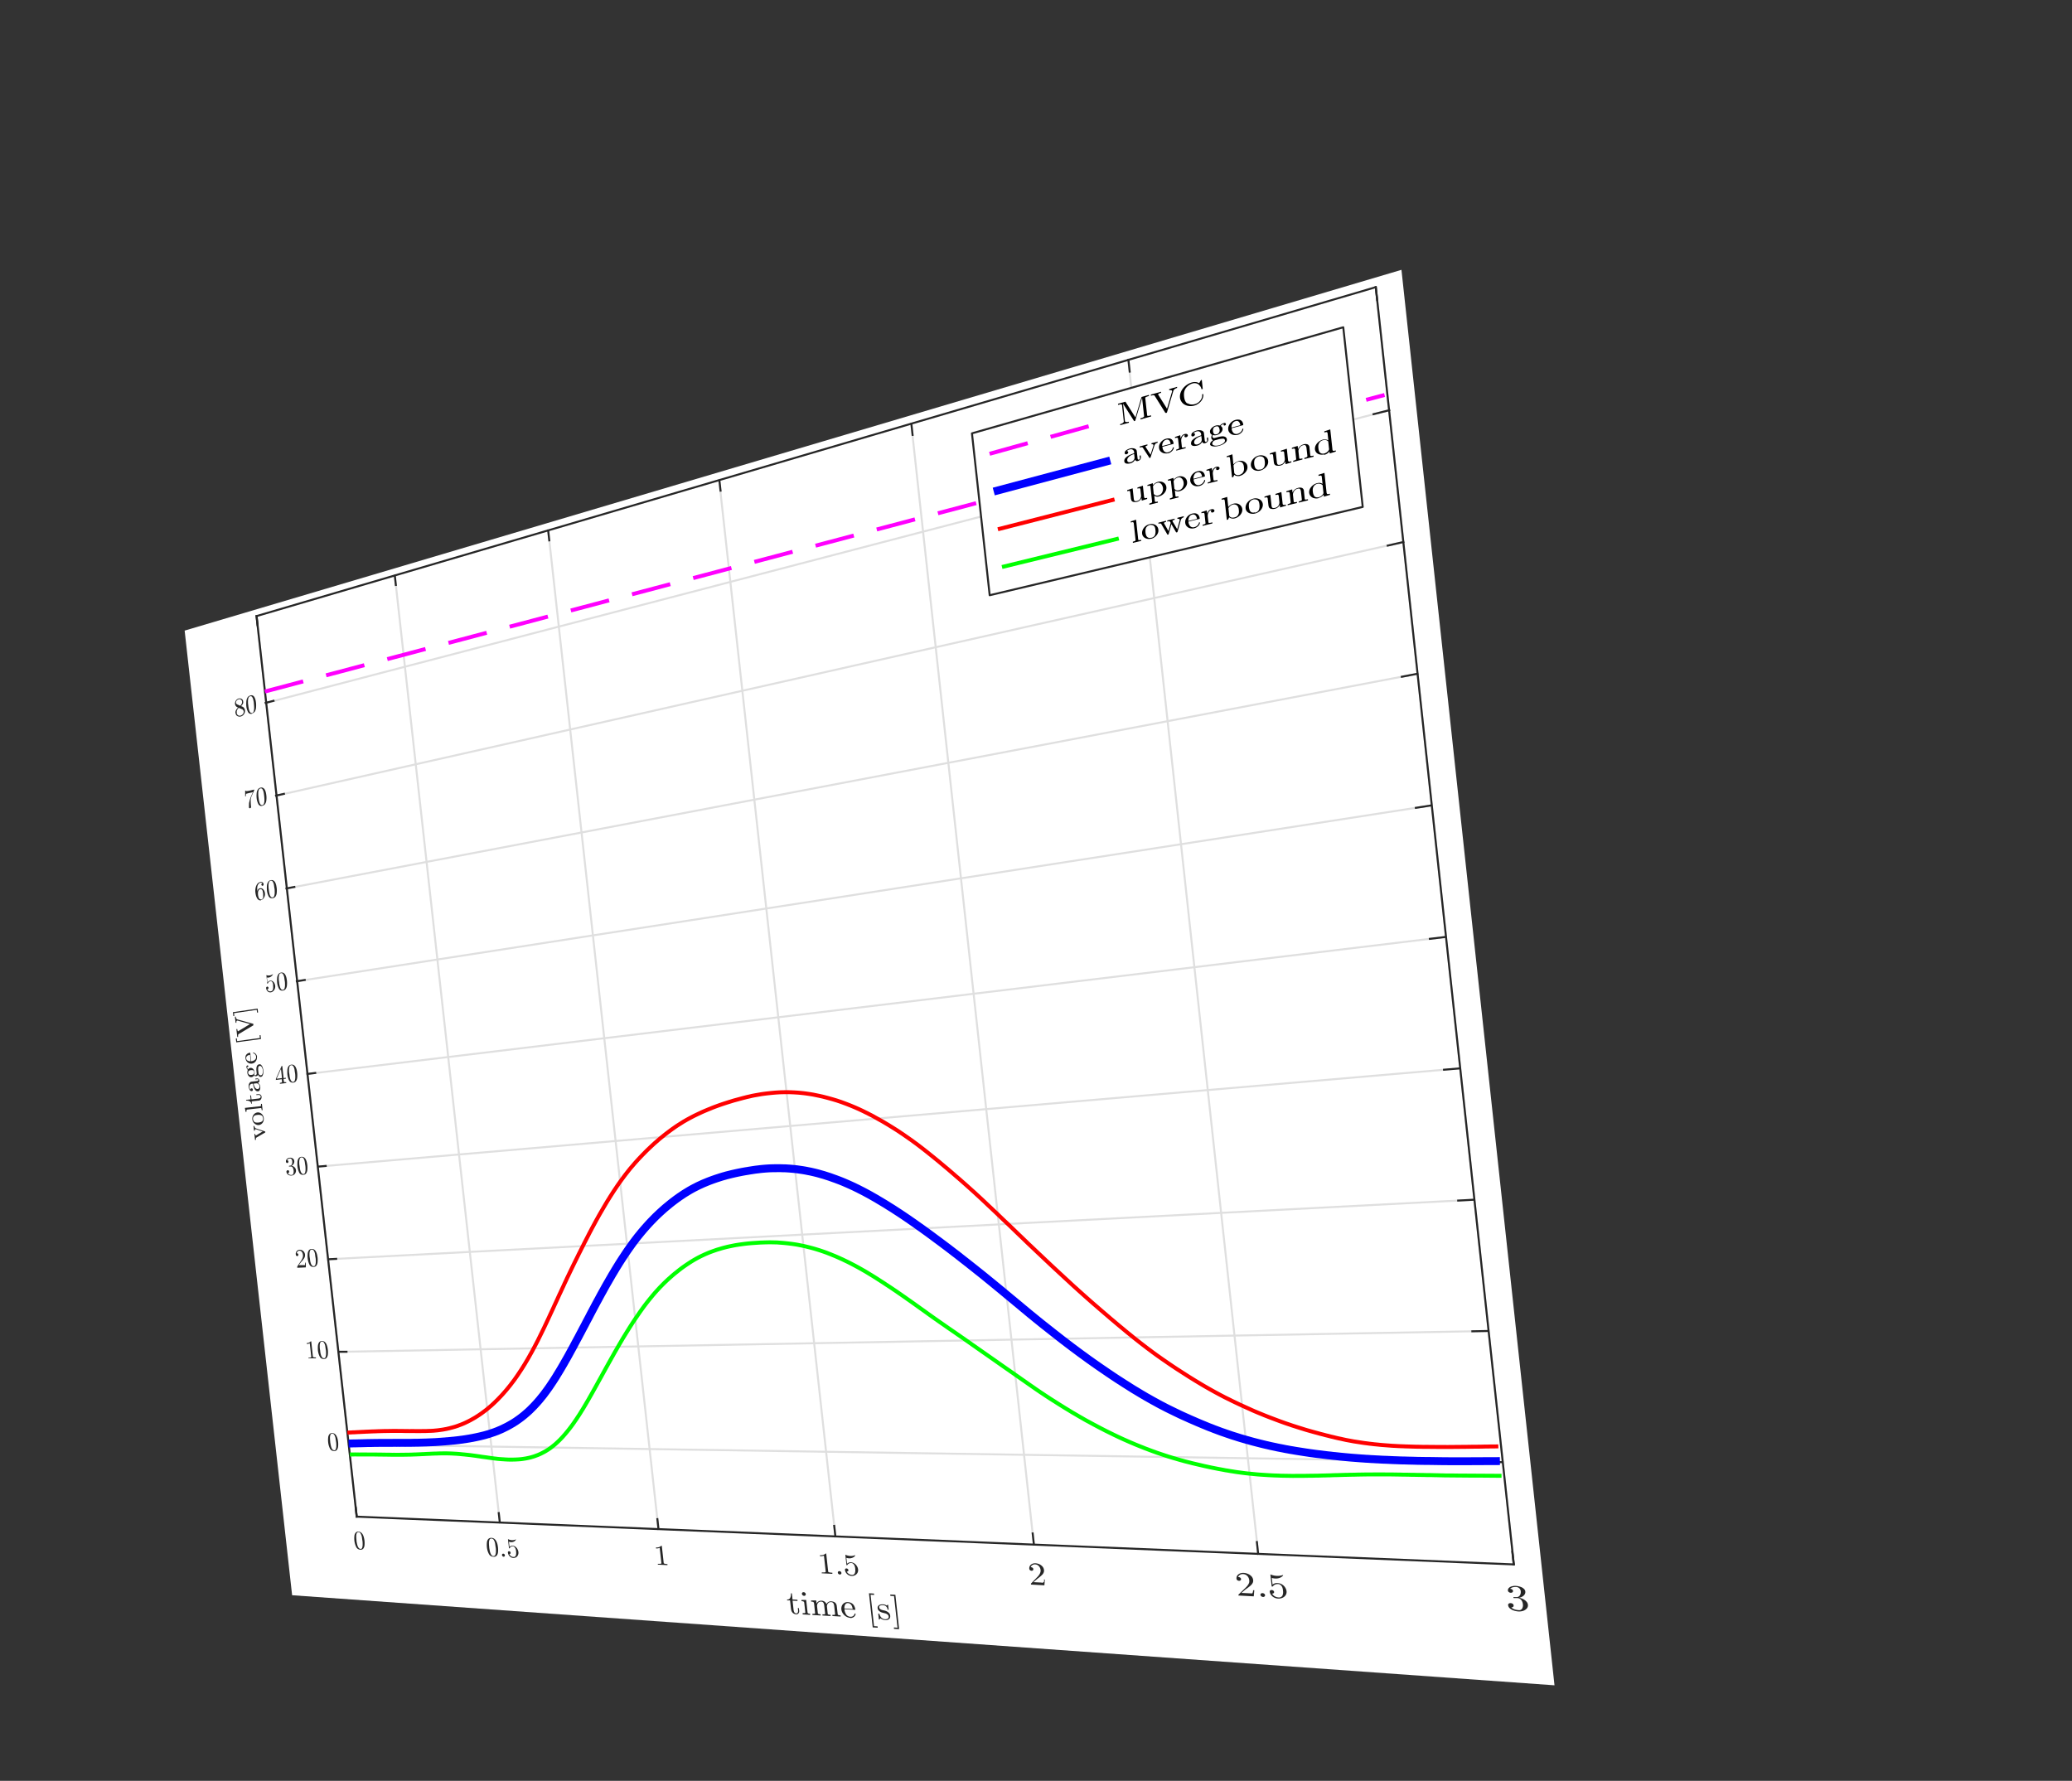 <svg id="Layer_1" data-name="Layer 1" xmlns="http://www.w3.org/2000/svg" xmlns:xlink="http://www.w3.org/1999/xlink" viewBox="0 0 523.82 450.24"><rect x="0" y="0" width="523.82" height="450.24" fill="#333333" stroke="none"/><defs><style>.cls-1,.cls-10,.cls-11,.cls-4,.cls-5,.cls-7,.cls-8,.cls-9{fill:none;}.cls-2{clip-path:url(#clip-path);}.cls-3{fill:#fff;}.cls-4{stroke:#dfdfdf;}.cls-10,.cls-11,.cls-4,.cls-5,.cls-8,.cls-9{stroke-linejoin:round;}.cls-11,.cls-4,.cls-5{stroke-width:0.5px;}.cls-11,.cls-5{stroke:#262626;}.cls-5{stroke-linecap:square;}.cls-6{fill:#262626;}.cls-7{stroke:#f0f;stroke-linejoin:bevel;stroke-dasharray:10 6;}.cls-8{stroke:blue;stroke-width:2px;}.cls-9{stroke:red;}.cls-10{stroke:lime;}</style><clipPath id="clip-path" transform="translate(-171.19 -69.56)"><polygon class="cls-1" points="245.04 472.87 564.18 495.64 525.49 137.78 217.87 228.99 245.04 472.87"/></clipPath></defs><title>13_force_average_perspective</title><g class="cls-2"><polygon class="cls-3" points="28.34 408.41 523.82 450.24 475.75 0 0 155.16 28.34 408.41"/></g><path class="cls-4" d="M261.37,453,236.05,225.32m61.5,229.16L271,215.05m66.65,241.09L309.78,203.65M382.39,458,353,190.94m79.56,269.12-31-283.39m87.73,285.74L456.43,160.54M553.9,465.08,519,142.16M551.1,439.23l-291.76-4.49m288.17-28.68-290.77,5.28m287.18-38.47L254.13,387.93m286.2-48.27-288.8,24.85m285.2-58.08L248.92,341.08m284.21-67.91L246.31,317.64m283.22-77.75L243.71,294.18m282.22-87.59L241.1,270.71m281.23-97.44-283.85,74" transform="translate(-171.19 -69.56)"/><path class="cls-5" d="M261.37,453,553.9,465.08M236.05,225.32,519,142.16M261.37,453l-.25-2.28m36.43,3.77-.27-2.39m40.38,4.05-.28-2.52m45,4.37-.29-2.67m50.48,4.74-.31-2.82m57,5.17-.32-3m64.93,5.68-.35-3.22M236.05,225.32l.25,2.28M271,215.05l.26,2.4m38.51-13.8.28,2.53m43-15.24.3,2.67m48.24-16.94.31,2.84m54.56-19,.33,3M519,142.16l.35,3.24" transform="translate(-171.19 -69.56)"/><path class="cls-6" d="M262.3,461.35a1.2,1.2,0,0,1-1.08-.72,4.69,4.69,0,0,1-.44-1.6,5.7,5.7,0,0,1,0-1.08,1.56,1.56,0,0,1,.29-.84.81.81,0,0,1,.75-.32,1.2,1.2,0,0,1,.68.25,1.74,1.74,0,0,1,.44.56,3.09,3.09,0,0,1,.26.74,5.19,5.19,0,0,1,.14.82,5.47,5.47,0,0,1,0,1.06,1.64,1.64,0,0,1-.28.83.82.82,0,0,1-.76.3Zm0-.17a.44.44,0,0,0,.46-.36,2.36,2.36,0,0,0,.11-.82c0-.3,0-.63-.07-1s-.08-.65-.14-.93a2.46,2.46,0,0,0-.29-.77.62.62,0,0,0-.54-.37.45.45,0,0,0-.47.32,2,2,0,0,0-.11.75,7.72,7.72,0,0,0,.06.92q0,.36.09.69a6,6,0,0,0,.16.68,1.87,1.87,0,0,0,.3.6.59.59,0,0,0,.44.26" transform="translate(-171.19 -69.56)"/><path class="cls-6" d="M295.93,463.14a1.31,1.31,0,0,1-1.17-.76,4.6,4.6,0,0,1-.48-1.68,6.21,6.21,0,0,1,0-1.13,1.67,1.67,0,0,1,.32-.88,1,1,0,0,1,.84-.32,1.21,1.21,0,0,1,.73.25,1.69,1.69,0,0,1,.49.6,3.22,3.22,0,0,1,.29.77,7.53,7.53,0,0,1,.14.85,5.3,5.3,0,0,1,0,1.12,1.59,1.59,0,0,1-.31.86.91.91,0,0,1-.84.32Zm0-.18a.48.48,0,0,0,.51-.37,2.19,2.19,0,0,0,.13-.86c0-.32,0-.66-.07-1s-.09-.68-.15-1a2.57,2.57,0,0,0-.31-.81.72.72,0,0,0-.6-.38.49.49,0,0,0-.51.34,1.94,1.94,0,0,0-.13.78,8.82,8.82,0,0,0,.06,1c0,.25.06.49.1.72a4,4,0,0,0,.17.71,2.07,2.07,0,0,0,.32.63.66.66,0,0,0,.48.27" transform="translate(-171.19 -69.56)"/><path class="cls-6" d="M298.1,462.73a.32.32,0,0,1,.08-.27.3.3,0,0,1,.24-.1.7.7,0,0,1,.19.06.54.54,0,0,1,.15.15.49.49,0,0,1,.07.19.36.36,0,0,1-.08.27.33.33,0,0,1-.24.1.43.43,0,0,1-.27-.13.45.45,0,0,1-.14-.27" transform="translate(-171.19 -69.56)"/><path class="cls-6" d="M299.93,462.41a1.36,1.36,0,0,0,.25.39,1.21,1.21,0,0,0,.36.28,1.09,1.09,0,0,0,.42.11.56.56,0,0,0,.63-.36,2.13,2.13,0,0,0,.08-.94q0-.25-.06-.42c0-.11-.05-.21-.08-.32a1.3,1.3,0,0,0-.27-.43.57.57,0,0,0-.39-.21.9.9,0,0,0-.39.05,1.25,1.25,0,0,0-.24.15,1,1,0,0,0-.16.2c0,.07-.07.1-.09.1h-.07l-.05,0a.05.05,0,0,1,0,0l-.26-2.33,0,0,0,0h0a2.48,2.48,0,0,0,1,.27,2,2,0,0,0,.94-.18h.07l0,0v.07s0,0,0,0a1.38,1.38,0,0,1-.52.47,1.51,1.51,0,0,1-.7.14,2.33,2.33,0,0,1-.55-.11l.15,1.33a1.39,1.39,0,0,1,.36-.25.94.94,0,0,1,.44-.06,1.19,1.19,0,0,1,.69.25,1.71,1.71,0,0,1,.52.61,2,2,0,0,1,.24.73,1.43,1.43,0,0,1-.12.78,1.18,1.18,0,0,1-.47.54,1.28,1.28,0,0,1-.72.17,1.19,1.19,0,0,1-.63-.21,1.53,1.53,0,0,1-.49-.49,1.64,1.64,0,0,1-.23-.65.31.31,0,0,1,.07-.26.28.28,0,0,1,.24-.08.36.36,0,0,1,.25.11.38.38,0,0,1,.13.26.31.31,0,0,1-.07.25.32.32,0,0,1-.23.09h-.1" transform="translate(-171.19 -69.56)"/><path class="cls-6" d="M337.5,465.19l0-.26c.61,0,.92,0,.9-.18l-.43-3.86a2,2,0,0,1-.94.14l0-.25a1.63,1.63,0,0,0,1.32-.41h.1l.05,0,0,0,.48,4.35c0,.15.33.24.95.28l0,.26-2.43-.13" transform="translate(-171.19 -69.56)"/><path class="cls-6" d="M378.94,467.39l0-.28c.68,0,1,0,1-.19l-.45-4.06a2.47,2.47,0,0,1-1,.14l0-.26a1.84,1.84,0,0,0,1.46-.43H380a.07.07,0,0,1,.06,0s0,0,0,0l.5,4.58c0,.16.37.26,1.06.29l0,.28-2.7-.14" transform="translate(-171.19 -69.56)"/><path class="cls-6" d="M383,467.18a.36.36,0,0,1,.1-.3.42.42,0,0,1,.31-.1.53.53,0,0,1,.23.06.52.52,0,0,1,.19.17.58.58,0,0,1,.08.22.33.33,0,0,1-.11.29.4.4,0,0,1-.3.11.55.55,0,0,1-.33-.15.46.46,0,0,1-.17-.3" transform="translate(-171.19 -69.56)"/><path class="cls-6" d="M385.23,466.84a1.39,1.39,0,0,0,.3.43,1.81,1.81,0,0,0,.46.32,1.66,1.66,0,0,0,.52.13.71.71,0,0,0,.78-.4,2,2,0,0,0,.11-1.05c0-.19,0-.34-.06-.46a2.11,2.11,0,0,0-.09-.36,1.41,1.41,0,0,0-.33-.49.75.75,0,0,0-.49-.23,1.17,1.17,0,0,0-.48.06,1,1,0,0,0-.31.16,2.09,2.09,0,0,0-.2.22c-.05.07-.09.11-.11.11h-.09l-.06,0,0-.05-.28-2.59s0,0,0,0a.06.06,0,0,1,.05,0h0a3.22,3.22,0,0,0,1.21.3,2.74,2.74,0,0,0,1.18-.19h0l.05,0s0,0,0,.05v.07s0,0,0,0a1.59,1.59,0,0,1-.66.51,2,2,0,0,1-.87.16,2.94,2.94,0,0,1-.69-.12l.16,1.47a1.76,1.76,0,0,1,.46-.27,1.27,1.27,0,0,1,.55-.07,1.77,1.77,0,0,1,.86.29,2.15,2.15,0,0,1,.63.68,2,2,0,0,1,.29.82,1.45,1.45,0,0,1-.15.86,1.41,1.41,0,0,1-.61.6,1.56,1.56,0,0,1-.89.19,1.72,1.72,0,0,1-.79-.23,2,2,0,0,1-.6-.56,1.67,1.67,0,0,1-.27-.72.34.34,0,0,1,.09-.29.38.38,0,0,1,.3-.09.46.46,0,0,1,.31.13.41.41,0,0,1,.16.29.33.33,0,0,1-.09.27.44.44,0,0,1-.3.1h-.12" transform="translate(-171.19 -69.56)"/><path class="cls-6" d="M431.83,470.19l0-.22a.11.11,0,0,1,0-.05l1.3-1.34.47-.49a3.59,3.59,0,0,0,.35-.47,2.12,2.12,0,0,0,.26-.55,1.55,1.55,0,0,0,.05-.61,1.71,1.71,0,0,0-.69-1.17,1.34,1.34,0,0,0-.69-.22,1.16,1.16,0,0,0-.72.19.9.9,0,0,0-.39.53h.1a.67.67,0,0,1,.37.14.46.46,0,0,1,.18.32.34.34,0,0,1-.11.32.44.44,0,0,1-.35.11.61.61,0,0,1-.37-.15.5.5,0,0,1-.18-.33,1.21,1.21,0,0,1,.06-.57,1.23,1.23,0,0,1,.33-.46,1.42,1.42,0,0,1,.52-.3,2,2,0,0,1,.65-.08,2.74,2.74,0,0,1,1,.25,2.27,2.27,0,0,1,.79.6,1.54,1.54,0,0,1,.36.86,1.3,1.3,0,0,1-.1.68,1.85,1.85,0,0,1-.4.56,8.12,8.12,0,0,1-.64.57l-.53.41-1,.84.89.05,1.11.05a.5.5,0,0,0,.61-.76l.28,0-.12,1.46-3.46-.19" transform="translate(-171.19 -69.56)"/><path class="cls-6" d="M484.28,473l0-.23a.07.07,0,0,1,0-.05l1.47-1.42.53-.52a4.17,4.17,0,0,0,.4-.5,2.14,2.14,0,0,0,.3-.58A1.76,1.76,0,0,0,487,469a1.84,1.84,0,0,0-.24-.69,1.64,1.64,0,0,0-.53-.55,1.52,1.52,0,0,0-.78-.23,1.34,1.34,0,0,0-.8.19,1,1,0,0,0-.45.56h.11a.77.77,0,0,1,.43.15.49.49,0,0,1,.2.34.36.36,0,0,1-.13.33.51.51,0,0,1-.39.12.71.71,0,0,1-.43-.16.55.55,0,0,1-.2-.35,1.33,1.33,0,0,1,.08-.6,1.25,1.25,0,0,1,.37-.49,1.46,1.46,0,0,1,.59-.31,2.21,2.21,0,0,1,.74-.09,3.17,3.17,0,0,1,1.14.27,2.56,2.56,0,0,1,.89.63,1.6,1.6,0,0,1,.4.92,1.25,1.25,0,0,1-.12.72,2.37,2.37,0,0,1-.45.59,7.59,7.59,0,0,1-.73.6l-.6.43-1.07.9,1,.05,1.26.06a1.83,1.83,0,0,0,.51,0,1.57,1.57,0,0,0,.18-.79h.31l-.14,1.55-3.89-.21" transform="translate(-171.19 -69.56)"/><path class="cls-6" d="M489.85,472.79a.35.35,0,0,1,.14-.34.55.55,0,0,1,.39-.11.63.63,0,0,1,.29.08.57.57,0,0,1,.24.19.5.5,0,0,1,.1.24.36.36,0,0,1-.14.33.51.51,0,0,1-.39.12.7.7,0,0,1-.42-.17.47.47,0,0,1-.21-.34" transform="translate(-171.19 -69.56)"/><path class="cls-6" d="M492.77,472.42a1.75,1.75,0,0,0,.38.49,2,2,0,0,0,.58.36,2,2,0,0,0,.66.15,1,1,0,0,0,1-.44,2.1,2.1,0,0,0,.16-1.18c0-.21-.05-.39-.07-.53s-.07-.27-.11-.4a1.69,1.69,0,0,0-.41-.56,1,1,0,0,0-.63-.26,1.92,1.92,0,0,0-.62.06,1.42,1.42,0,0,0-.39.18,3.08,3.08,0,0,0-.26.24c-.07.09-.12.14-.14.14h-.12l-.07,0s-.05,0-.05-.06l-.32-2.93s0,0,0-.05a.09.09,0,0,1,.07,0h0a4.59,4.59,0,0,0,1.55.34,4,4,0,0,0,1.51-.2h0a.11.11,0,0,1,.07,0,.07.07,0,0,1,0,.05v.08s0,0,0,0a2.08,2.08,0,0,1-.85.58,2.82,2.82,0,0,1-1.12.16,4,4,0,0,1-.87-.14l.18,1.67a2.6,2.6,0,0,1,.59-.31,1.79,1.79,0,0,1,.69-.06,2.28,2.28,0,0,1,1.11.33,2.42,2.42,0,0,1,.79.77,2.12,2.12,0,0,1,.36.93,1.53,1.53,0,0,1-.21,1,1.8,1.8,0,0,1-.79.67,2.39,2.39,0,0,1-1.15.21,2.48,2.48,0,0,1-1-.27,2.13,2.13,0,0,1-.75-.64,1.59,1.59,0,0,1-.34-.81.33.33,0,0,1,.12-.33.57.57,0,0,1,.38-.1.7.7,0,0,1,.4.15.49.49,0,0,1,.2.33.33.33,0,0,1-.13.3.46.46,0,0,1-.37.11h-.16" transform="translate(-171.19 -69.56)"/><path class="cls-6" d="M553.21,475.91a2.34,2.34,0,0,0,.81.51,3.63,3.63,0,0,0,1.05.21.89.89,0,0,0,.94-.41,1.67,1.67,0,0,0,.18-1.05,2.64,2.64,0,0,0-.11-.53,2,2,0,0,0-.26-.51,1.41,1.41,0,0,0-.45-.39,1.6,1.6,0,0,0-.65-.16l-.79,0c-.08,0-.12,0-.13-.09v-.09c0-.05,0-.07.11-.07h.66a.93.93,0,0,0,.67-.21,1.23,1.23,0,0,0,.35-.59,1.72,1.72,0,0,0,.06-.67,1.2,1.2,0,0,0-.35-.74,1.25,1.25,0,0,0-.86-.34,2.74,2.74,0,0,0-.87.1,1.35,1.35,0,0,0-.62.37H553a.78.78,0,0,1,.48.17.49.49,0,0,1,.21.36.36.36,0,0,1-.14.34.62.62,0,0,1-.44.12.71.71,0,0,1-.47-.17.49.49,0,0,1-.23-.36.8.8,0,0,1,.23-.68,1.59,1.59,0,0,1,.76-.41,2.9,2.9,0,0,1,1-.11,3.9,3.9,0,0,1,.78.12,3.68,3.68,0,0,1,.77.27,2.16,2.16,0,0,1,.58.44,1,1,0,0,1,.27.57,1.1,1.1,0,0,1-.15.72,1.48,1.48,0,0,1-.56.55,2.57,2.57,0,0,1-.84.32,3.87,3.87,0,0,1,1,.35,2.85,2.85,0,0,1,.84.63,1.4,1.4,0,0,1,.37.79,1.2,1.2,0,0,1-.27.93,2,2,0,0,1-.89.6,3.16,3.16,0,0,1-1.24.17,4.5,4.5,0,0,1-1.16-.23,2.77,2.77,0,0,1-1-.55,1.22,1.22,0,0,1-.44-.82.38.38,0,0,1,.15-.37.68.68,0,0,1,.49-.13.94.94,0,0,1,.36.08.67.67,0,0,1,.28.21.65.65,0,0,1,.11.29.4.4,0,0,1-.16.37.7.7,0,0,1-.48.13h0" transform="translate(-171.19 -69.56)"/><path class="cls-6" d="M371.18,476.49l-.26-2.32-.74,0,0-.22a.75.75,0,0,0,.8-.46,2.2,2.2,0,0,0,.15-1.09h.25l.17,1.54,1.25.08,0,.3-1.24-.08.25,2.31a1.73,1.73,0,0,0,.19.62.55.55,0,0,0,.47.29.38.38,0,0,0,.41-.25,1.14,1.14,0,0,0,.06-.59l-.05-.5.26,0,.06.51a1.3,1.3,0,0,1,0,.52.85.85,0,0,1-.26.4.66.66,0,0,1-.47.14,1.38,1.38,0,0,1-.87-.36,1.33,1.33,0,0,1-.4-.83" transform="translate(-171.19 -69.56)"/><path class="cls-6" d="M374.11,477.69l0-.3a2,2,0,0,0,.5,0,.18.18,0,0,0,.17-.21l-.26-2.3a.53.53,0,0,0-.17-.41,1.38,1.38,0,0,0-.54-.11l0-.3H375l.35,3.17a.27.27,0,0,0,.19.24,2.36,2.36,0,0,0,.46.07l0,.3-1.94-.13Zm-.19-5.16a.39.39,0,0,1,.11-.32.41.41,0,0,1,.32-.11.63.63,0,0,1,.26.07.61.61,0,0,1,.2.19.5.5,0,0,1,.09.23.39.39,0,0,1-.11.31.41.41,0,0,1-.34.12.59.59,0,0,1-.35-.16.6.6,0,0,1-.18-.33" transform="translate(-171.19 -69.56)"/><path class="cls-6" d="M376.58,477.85l0-.3a2.75,2.75,0,0,0,.5,0,.17.17,0,0,0,.17-.21L377,475a.75.75,0,0,0-.11-.33.37.37,0,0,0-.22-.14,3,3,0,0,0-.43-.05l0-.3h1.29l.09.84a1.06,1.06,0,0,1,.47-.57,1.26,1.26,0,0,1,.74-.19,1.32,1.32,0,0,1,1.31.88,1.06,1.06,0,0,1,.47-.55,1.25,1.25,0,0,1,.74-.17,1.85,1.85,0,0,1,.71.17,1.11,1.11,0,0,1,.47.41,1.51,1.51,0,0,1,.21.65l.23,2a.25.25,0,0,0,.22.23,2.28,2.28,0,0,0,.52.08l0,.3-2.08-.13,0-.31a2,2,0,0,0,.5,0q.19,0,.18-.21l-.22-2a1.81,1.81,0,0,0-.21-.7.66.66,0,0,0-.56-.3.94.94,0,0,0-.82.34,1.13,1.13,0,0,0-.24.88l.18,1.68a.27.27,0,0,0,.22.24,3.12,3.12,0,0,0,.52.07l0,.31-2.07-.14,0-.3a2.61,2.61,0,0,0,.5,0q.19,0,.18-.21l-.23-2a1.65,1.65,0,0,0-.2-.69.62.62,0,0,0-.55-.3.91.91,0,0,0-.82.34,1.15,1.15,0,0,0-.23.87l.18,1.68a.26.26,0,0,0,.22.23,2.09,2.09,0,0,0,.5.08l0,.3-2.06-.14" transform="translate(-171.19 -69.56)"/><path class="cls-6" d="M386.13,478.58a2.25,2.25,0,0,1-1.05-.34,2.52,2.52,0,0,1-.81-.78,2.19,2.19,0,0,1-.37-1,1.85,1.85,0,0,1,.13-.94,1.53,1.53,0,0,1,1.54-.91,2.17,2.17,0,0,1,.75.18,2,2,0,0,1,.55.4,2,2,0,0,1,.36.58,2.26,2.26,0,0,1,.19.7c0,.07,0,.11-.08.1l-2.66-.17v.1a2.71,2.71,0,0,0,.44,1.24,1.31,1.31,0,0,0,1.06.57,1.08,1.08,0,0,0,.51-.08,1.1,1.1,0,0,0,.38-.3,1,1,0,0,0,.19-.43l0,0,.05,0h.08a.1.1,0,0,1,.1.11,1.07,1.07,0,0,1-.47.76,1.39,1.39,0,0,1-.93.25Zm-1.46-2.36,2.08.13a2.65,2.65,0,0,0-.16-.66,1.43,1.43,0,0,0-.38-.57,1,1,0,0,0-.62-.26.73.73,0,0,0-.75.41,1.62,1.62,0,0,0-.17,1" transform="translate(-171.19 -69.56)"/><polyline class="cls-6" points="220.63 411.44 219.68 402.81 220.95 402.89 220.99 403.23 220.09 403.18 220.96 411.12 221.86 411.18 221.9 411.52 220.63 411.44"/><path class="cls-6" d="M393.38,479l-.16-1.41c0-.05,0-.06.09-.06h.1a.1.1,0,0,1,.09.06c.26.85.73,1.29,1.4,1.34a1.24,1.24,0,0,0,.72-.14.52.52,0,0,0,.23-.56.71.71,0,0,0-.28-.48,1.53,1.53,0,0,0-.58-.3l-.64-.16a2.27,2.27,0,0,1-.6-.23,1.56,1.56,0,0,1-.46-.38.9.9,0,0,1-.22-.52.74.74,0,0,1,.15-.6,1,1,0,0,1,.52-.32,2.24,2.24,0,0,1,.75-.06,1.59,1.59,0,0,1,.85.3l.26-.21s0,0,0,0h.07a.05.05,0,0,1,.05,0l0,.05.12,1.13c0,.06,0,.09-.07.09h-.11q-.08,0-.09-.09a1.17,1.17,0,0,0-.35-.74,1.16,1.16,0,0,0-.79-.32,1.58,1.58,0,0,0-.72.09.41.41,0,0,0-.25.48.59.59,0,0,0,.26.41,1.63,1.63,0,0,0,.55.25l.64.15a2.43,2.43,0,0,1,.62.27,1.87,1.87,0,0,1,.49.43,1.18,1.18,0,0,1,.22.57,1.24,1.24,0,0,1-.05.53.84.84,0,0,1-.28.36,1.18,1.18,0,0,1-.47.2,2.29,2.29,0,0,1-.59,0,1.75,1.75,0,0,1-1.05-.43l-.3.32s0,0,0,0h0c-.06,0-.1,0-.1-.08" transform="translate(-171.19 -69.56)"/><polyline class="cls-6" points="226.01 411.81 225.98 411.46 226.9 411.52 226.02 403.53 225.1 403.47 225.06 403.13 226.36 403.2 227.31 411.89 226.01 411.81"/><path class="cls-5" d="M261.37,453,236.05,225.32M553.9,465.08,519,142.16M259.34,434.74l2.06,0m-4.66-23.43,2.05,0m-4.66-23.38,2.05-.1m-4.65-23.32,2-.17m-4.65-23.26,2-.25m-4.65-23.19,2-.32m-4.63-23.14,2-.38m-4.63-23.09,2-.45m-4.63-23,2-.52M551.1,439.23l-4.12-.07m.53-33.1-4.1.08m.51-33.27-4.09.22m.5-33.43-4.08.35m.48-33.58-4.06.49m.46-33.75-4,.63m.45-33.91-4,.77m.43-34.07-4,.91m.42-34.23-4,1" transform="translate(-171.19 -69.56)"/><path class="cls-6" d="M255.65,436.41a1.14,1.14,0,0,1-1.07-.68,4.58,4.58,0,0,1-.43-1.58,5,5,0,0,1,0-1.08,1.54,1.54,0,0,1,.28-.85.82.82,0,0,1,.74-.34,1.09,1.09,0,0,1,.67.21,1.64,1.64,0,0,1,.44.56,3.23,3.23,0,0,1,.26.72,6.85,6.85,0,0,1,.13.81,5.47,5.47,0,0,1,0,1.06,1.71,1.71,0,0,1-.28.84.79.79,0,0,1-.74.33Zm0-.17a.45.45,0,0,0,.45-.37,2.45,2.45,0,0,0,.11-.83c0-.3,0-.62-.07-1s-.09-.64-.14-.92a2.31,2.31,0,0,0-.29-.76.6.6,0,0,0-.53-.35.46.46,0,0,0-.46.34,2,2,0,0,0-.11.75,7.85,7.85,0,0,0,.06.92c0,.24.06.47.09.68a6,6,0,0,0,.16.68,1.81,1.81,0,0,0,.29.59.6.6,0,0,0,.44.24" transform="translate(-171.19 -69.56)"/><path class="cls-6" d="M249.17,413.06l0-.24c.49,0,.73-.08.71-.21l-.38-3.45a1.59,1.59,0,0,1-.75.18l0-.23a1.24,1.24,0,0,0,1-.44h.12s0,0,0,0l.43,3.88c0,.14.27.2.76.19l0,.24-1.92,0" transform="translate(-171.19 -69.56)"/><path class="cls-6" d="M253.06,413.14a1.09,1.09,0,0,1-1.06-.65,4.46,4.46,0,0,1-.44-1.57,6.67,6.67,0,0,1,0-1.08,1.83,1.83,0,0,1,.28-.87.85.85,0,0,1,.74-.36,1.08,1.08,0,0,1,.67.19,1.68,1.68,0,0,1,.44.54,3.22,3.22,0,0,1,.25.72,6.84,6.84,0,0,1,.14.81,5.53,5.53,0,0,1,0,1.07,1.61,1.61,0,0,1-.27.84.81.81,0,0,1-.74.36Zm0-.17a.47.47,0,0,0,.45-.39,2.45,2.45,0,0,0,.11-.83c0-.3,0-.63-.07-1s-.09-.65-.14-.93a2.34,2.34,0,0,0-.29-.75.6.6,0,0,0-.53-.33.48.48,0,0,0-.46.36,2.06,2.06,0,0,0-.11.76c0,.27,0,.58.07.92s.05.46.09.68a4.27,4.27,0,0,0,.15.67,1.85,1.85,0,0,0,.29.58.54.54,0,0,0,.44.23" transform="translate(-171.19 -69.56)"/><path class="cls-6" d="M246.34,389.92l0-.17a.06.06,0,0,1,0,0l.79-1.18c.11-.17.21-.31.28-.43s.14-.25.21-.4a2.14,2.14,0,0,0,.15-.47,1.6,1.6,0,0,0,0-.49,1.5,1.5,0,0,0-.15-.51,1,1,0,0,0-.31-.38.65.65,0,0,0-.43-.13.71.71,0,0,0-.45.2.88.88,0,0,0-.23.46h.06a.31.31,0,0,1,.24.08.37.37,0,0,1,.12.25.33.33,0,0,1-.07.26.28.28,0,0,1-.21.12.33.33,0,0,1-.24-.1.39.39,0,0,1-.12-.25,1.17,1.17,0,0,1,0-.46,1.14,1.14,0,0,1,.19-.4,1.1,1.1,0,0,1,.33-.28,1.08,1.08,0,0,1,.4-.11,1.33,1.33,0,0,1,.65.13,1.19,1.19,0,0,1,.5.42,1.36,1.36,0,0,1,.25.67,1.43,1.43,0,0,1-.05.55,1.8,1.8,0,0,1-.24.48,5.85,5.85,0,0,1-.39.51l-.32.36-.58.76.56,0,.7,0a.82.82,0,0,0,.28,0,1.69,1.69,0,0,0,.08-.62h.17l0,1.19-2.17.1" transform="translate(-171.19 -69.56)"/><path class="cls-6" d="M250.47,389.86a1.05,1.05,0,0,1-1.06-.61,4.68,4.68,0,0,1-.44-1.57,5.73,5.73,0,0,1,0-1.09,1.72,1.72,0,0,1,.27-.87.89.89,0,0,1,.74-.4,1,1,0,0,1,.66.18,1.44,1.44,0,0,1,.44.53,3.15,3.15,0,0,1,.26.71c.06.26.1.53.14.81a5.52,5.52,0,0,1,0,1.07,1.72,1.72,0,0,1-.27.86.86.86,0,0,1-.74.38Zm0-.17a.49.49,0,0,0,.45-.4,2.55,2.55,0,0,0,.11-.84c0-.31,0-.63-.08-1s-.08-.64-.13-.92a2.26,2.26,0,0,0-.29-.75.56.56,0,0,0-.53-.31.49.49,0,0,0-.45.37,2.15,2.15,0,0,0-.12.77c0,.28,0,.58.07.92s.06.47.09.68a3.69,3.69,0,0,0,.16.68,1.53,1.53,0,0,0,.29.57.49.49,0,0,0,.43.21" transform="translate(-171.19 -69.56)"/><path class="cls-6" d="M244,366.25a1,1,0,0,0,.41.29,1.1,1.1,0,0,0,.51.08.49.49,0,0,0,.44-.37,1.89,1.89,0,0,0,.06-.76,2.29,2.29,0,0,0-.07-.36,1.35,1.35,0,0,0-.14-.35.73.73,0,0,0-.22-.24.56.56,0,0,0-.32-.06l-.38,0s-.06,0-.06-.06v-.06s0-.05.05-.05l.31-.06a.39.39,0,0,0,.32-.21,1.15,1.15,0,0,0,.16-.44,2.48,2.48,0,0,0,0-.47,1.07,1.07,0,0,0-.19-.51.48.48,0,0,0-.42-.17,1,1,0,0,0-.42.14.78.78,0,0,0-.29.31h0a.31.31,0,0,1,.24.08.38.38,0,0,1,.11.24.36.36,0,0,1-.06.25.27.27,0,0,1-.21.13.29.29,0,0,1-.23-.09.35.35,0,0,1-.12-.24.76.76,0,0,1,.1-.5.91.91,0,0,1,.35-.35,1,1,0,0,1,.47-.15,1.59,1.59,0,0,1,.37,0,1.24,1.24,0,0,1,.38.14,1,1,0,0,1,.29.26.77.77,0,0,1,.14.39,1.13,1.13,0,0,1-.05.52,1.09,1.09,0,0,1-.25.43,1.24,1.24,0,0,1-.4.29,1.34,1.34,0,0,1,.51.17,1.37,1.37,0,0,1,.42.38,1.15,1.15,0,0,1,.2.53,1.2,1.2,0,0,1-.11.68,1.24,1.24,0,0,1-.41.5,1.27,1.27,0,0,1-.59.21,1.37,1.37,0,0,1-.56-.07,1.09,1.09,0,0,1-.49-.31,1,1,0,0,1-.24-.55.38.38,0,0,1,.07-.28.32.32,0,0,1,.23-.13.33.33,0,0,1,.17,0,.28.28,0,0,1,.14.12.48.48,0,0,1,.07.2.42.42,0,0,1-.07.27.29.29,0,0,1-.23.13h0" transform="translate(-171.19 -69.56)"/><path class="cls-6" d="M247.88,366.57a1,1,0,0,1-1.06-.58,4.55,4.55,0,0,1-.43-1.56,6.74,6.74,0,0,1,0-1.09,1.83,1.83,0,0,1,.27-.89.93.93,0,0,1,.74-.42,1,1,0,0,1,.66.16,1.3,1.3,0,0,1,.44.51,3.13,3.13,0,0,1,.25.71,6.19,6.19,0,0,1,.14.81,6.49,6.49,0,0,1,0,1.07,1.94,1.94,0,0,1-.27.87.89.89,0,0,1-.74.41Zm0-.17a.51.51,0,0,0,.45-.42,2.58,2.58,0,0,0,.1-.85c0-.3,0-.63-.07-1s-.08-.65-.14-.92a2.24,2.24,0,0,0-.28-.75.54.54,0,0,0-.53-.29.51.51,0,0,0-.45.39,2.39,2.39,0,0,0-.12.77c0,.28,0,.59.07.92l.09.69a3.6,3.6,0,0,0,.16.67,1.64,1.64,0,0,0,.29.56.48.48,0,0,0,.43.2" transform="translate(-171.19 -69.56)"/><path class="cls-6" d="M240.94,342.54l0-.23,1.45-3.25a.07.07,0,0,1,0,0h.1s.06,0,.07.06l.33,3,.57-.07,0,.23-.57.07.07.64c0,.09.07.14.19.15a1.37,1.37,0,0,0,.4,0l0,.24-1.6.19,0-.24a1.42,1.42,0,0,0,.38-.08c.11,0,.17-.1.16-.19l-.08-.65-1.53.19Zm.17-.25,1.37-.17-.26-2.33-1.11,2.5Z" transform="translate(-171.19 -69.56)"/><path class="cls-6" d="M245.28,343.27a1,1,0,0,1-1-.55,4.23,4.23,0,0,1-.44-1.55,6.77,6.77,0,0,1,0-1.09,2,2,0,0,1,.27-.91,1,1,0,0,1,.74-.44.94.94,0,0,1,.65.13,1.34,1.34,0,0,1,.44.5,3.25,3.25,0,0,1,.26.7,6.85,6.85,0,0,1,.13.81,5.66,5.66,0,0,1,0,1.08,2,2,0,0,1-.27.88.92.92,0,0,1-.74.44Zm0-.17a.54.54,0,0,0,.45-.44,2.61,2.61,0,0,0,.11-.85c0-.31,0-.64-.07-1s-.09-.65-.14-.92a2.2,2.2,0,0,0-.29-.74.52.52,0,0,0-.52-.28.54.54,0,0,0-.45.41,2.2,2.2,0,0,0-.12.78c0,.28,0,.59.07.92s.06.47.09.69a3.6,3.6,0,0,0,.16.67,1.44,1.44,0,0,0,.29.55.47.47,0,0,0,.42.19" transform="translate(-171.19 -69.56)"/><path class="cls-6" d="M238.74,319.65a.91.91,0,0,0,.22.33.83.83,0,0,0,.32.2.74.74,0,0,0,.36,0,.59.59,0,0,0,.53-.45,2.28,2.28,0,0,0,.06-.92,2.9,2.9,0,0,0,0-.39,2.64,2.64,0,0,0-.07-.3,1,1,0,0,0-.23-.37.4.4,0,0,0-.35-.12.81.81,0,0,0-.33.12.78.78,0,0,0-.21.19,1.07,1.07,0,0,0-.13.21c0,.08-.06.12-.08.12h-.06l0,0s0,0,0,0l-.24-2.18s0,0,0,0,0,0,0,0h0a1.76,1.76,0,0,0,.85.08,1.93,1.93,0,0,0,.81-.34h0s0,0,0,0,0,0,0,0v.06s0,0,0,0a1.52,1.52,0,0,1-.45.55,1.39,1.39,0,0,1-.6.26,1.85,1.85,0,0,1-.47,0l.14,1.24a1.71,1.71,0,0,1,.31-.3.9.9,0,0,1,.37-.14.93.93,0,0,1,.61.12,1.42,1.42,0,0,1,.45.49,2,2,0,0,1,.21.66,1.67,1.67,0,0,1-.09.77,1.5,1.5,0,0,1-.41.6,1.1,1.1,0,0,1-.62.3.91.91,0,0,1-.54-.08,1.15,1.15,0,0,1-.43-.39,1.34,1.34,0,0,1-.2-.58.36.36,0,0,1,.06-.26.3.3,0,0,1,.2-.13.26.26,0,0,1,.22.07.3.3,0,0,1,.12.22.36.36,0,0,1-.06.25.3.3,0,0,1-.21.13h-.08" transform="translate(-171.19 -69.56)"/><path class="cls-6" d="M242.69,320a.92.92,0,0,1-1-.52,4.17,4.17,0,0,1-.44-1.54,6.86,6.86,0,0,1,0-1.1,1.91,1.91,0,0,1,.27-.91,1,1,0,0,1,.73-.48,1,1,0,0,1,.66.11,1.29,1.29,0,0,1,.43.49,3.07,3.07,0,0,1,.26.7,6.24,6.24,0,0,1,.13.81,4.93,4.93,0,0,1,0,1.08,1.83,1.83,0,0,1-.27.89,1,1,0,0,1-.73.47Zm0-.18a.55.55,0,0,0,.45-.45,2.67,2.67,0,0,0,.1-.86c0-.31,0-.64-.07-1s-.08-.64-.14-.92a2.36,2.36,0,0,0-.28-.73.49.49,0,0,0-.53-.26.54.54,0,0,0-.45.42,2.56,2.56,0,0,0-.11.79c0,.28,0,.59.07.93s0,.46.09.68a3.33,3.33,0,0,0,.16.66,1.5,1.5,0,0,0,.28.55.44.44,0,0,0,.43.17" transform="translate(-171.19 -69.56)"/><path class="cls-6" d="M237.2,297.18a.84.84,0,0,1-.63-.11,1.3,1.3,0,0,1-.43-.49,3,3,0,0,1-.26-.69,6.35,6.35,0,0,1-.13-.76,3.31,3.31,0,0,1,.06-1.08,2.39,2.39,0,0,1,.42-1,1.28,1.28,0,0,1,.78-.5.7.7,0,0,1,.38,0,.6.6,0,0,1,.3.19.86.86,0,0,1,.14.39.35.35,0,0,1-.06.24.29.29,0,0,1-.18.13.23.23,0,0,1-.21-.06.31.31,0,0,1-.11-.21.32.32,0,0,1,.06-.23.31.31,0,0,1,.19-.13h0a.37.37,0,0,0-.22-.14.71.71,0,0,0-.29,0,.6.6,0,0,0-.31.15,1.37,1.37,0,0,0-.24.29,1.65,1.65,0,0,0-.16.36,1.83,1.83,0,0,0-.08.43,3.22,3.22,0,0,0,0,.44,3.44,3.44,0,0,0,0,.51,1.06,1.06,0,0,1,.24-.5.66.66,0,0,1,.4-.26,1,1,0,0,1,.48,0,1,1,0,0,1,.4.26,1.53,1.53,0,0,1,.29.44,2,2,0,0,1,.14.54,1.79,1.79,0,0,1-.07.76,1.63,1.63,0,0,1-.37.64,1.15,1.15,0,0,1-.59.32Zm0-.21a.62.62,0,0,0,.35-.18.88.88,0,0,0,.17-.35,1.84,1.84,0,0,0,0-.4c0-.13,0-.29,0-.48a6.25,6.25,0,0,0-.1-.64,1,1,0,0,0-.22-.43.48.48,0,0,0-.45-.12.55.55,0,0,0-.36.26,1.23,1.23,0,0,0-.17.5,1.9,1.9,0,0,0,0,.53.41.41,0,0,0,0,.14h0v0a5.05,5.05,0,0,0,.12.56,1.09,1.09,0,0,0,.26.46.44.44,0,0,0,.41.12" transform="translate(-171.19 -69.56)"/><path class="cls-6" d="M240.1,296.63a.9.9,0,0,1-1-.48,4.25,4.25,0,0,1-.43-1.54,6.83,6.83,0,0,1,0-1.1,2,2,0,0,1,.27-.92,1,1,0,0,1,.73-.5.88.88,0,0,1,.65.09,1.25,1.25,0,0,1,.44.47,3.51,3.51,0,0,1,.25.69c.06.26.1.52.14.81a5.62,5.62,0,0,1,0,1.08,2,2,0,0,1-.26.91,1,1,0,0,1-.73.49Zm0-.17a.59.59,0,0,0,.44-.47,2.74,2.74,0,0,0,.1-.87c0-.31,0-.64-.07-1s-.08-.64-.14-.92a2.08,2.08,0,0,0-.28-.72.47.47,0,0,0-.52-.25.58.58,0,0,0-.45.44,2.35,2.35,0,0,0-.11.8c0,.28,0,.59.07.92a6.81,6.81,0,0,0,.09.69,4.42,4.42,0,0,0,.15.66,1.38,1.38,0,0,0,.29.54.43.43,0,0,0,.43.16" transform="translate(-171.19 -69.56)"/><path class="cls-6" d="M234.14,273.72a4.34,4.34,0,0,1,0-.72c0-.24,0-.49.09-.73a6.17,6.17,0,0,1,.19-.74,7,7,0,0,1,.26-.69l.44-1-.66.15a10.66,10.66,0,0,0-1.05.27,2.05,2.05,0,0,0-.08.64l-.16,0,0-1.43.17,0v0c0,.08.13.11.37.08s.46-.07.68-.12l1.07-.25,0,.17v0h0l-.65,1.46a3,3,0,0,0-.24,1.19,13.07,13.07,0,0,0,.09,1.52.4.4,0,0,1-.05.24.33.33,0,0,1-.19.14.26.26,0,0,1-.21-.05.3.3,0,0,1-.1-.21" transform="translate(-171.19 -69.56)"/><path class="cls-6" d="M237.5,273.3a.87.87,0,0,1-1-.45,4.26,4.26,0,0,1-.43-1.53,5.13,5.13,0,0,1,0-1.1,2.1,2.1,0,0,1,.27-1,1.05,1.05,0,0,1,.72-.52.83.83,0,0,1,.65.07,1.15,1.15,0,0,1,.44.46,3.29,3.29,0,0,1,.25.69,6.36,6.36,0,0,1,.13.8,5,5,0,0,1,0,1.09,2.14,2.14,0,0,1-.26.92,1.07,1.07,0,0,1-.73.52Zm0-.18a.61.61,0,0,0,.44-.48,2.83,2.83,0,0,0,.1-.88,8.52,8.52,0,0,0-.07-1,7.17,7.17,0,0,0-.14-.92,2.08,2.08,0,0,0-.28-.72.46.46,0,0,0-.52-.23.59.59,0,0,0-.44.46,2.38,2.38,0,0,0-.11.8,7.88,7.88,0,0,0,.06.93l.09.69a4.5,4.5,0,0,0,.16.66,1.4,1.4,0,0,0,.28.53.42.42,0,0,0,.43.14" transform="translate(-171.19 -69.56)"/><path class="cls-6" d="M230.71,249.86a1.26,1.26,0,0,1,.15-.76,2.16,2.16,0,0,1,.52-.65l-.23-.11a1,1,0,0,1-.36-.31,1.08,1.08,0,0,1-.18-.48,1.14,1.14,0,0,1,.08-.61,1.24,1.24,0,0,1,.34-.5,1.16,1.16,0,0,1,.49-.28,1.06,1.06,0,0,1,.5,0,.88.88,0,0,1,.43.24.77.77,0,0,1,.21.49,1.05,1.05,0,0,1,0,.43,1.53,1.53,0,0,1-.21.4,3.65,3.65,0,0,1-.31.36l.35.15a.91.91,0,0,1,.42.36,1.16,1.16,0,0,1,.21.54,1.53,1.53,0,0,1-.1.7,1.64,1.64,0,0,1-.4.57,1.28,1.28,0,0,1-.56.3,1,1,0,0,1-.58,0,1,1,0,0,1-.5-.28,1,1,0,0,1-.23-.56Zm.31-.08a.9.9,0,0,0,.17.44.81.81,0,0,0,.37.26.82.82,0,0,0,.44,0,1.12,1.12,0,0,0,.58-.39.82.82,0,0,0,.21-.66.84.84,0,0,0-.07-.24.75.75,0,0,0-.15-.2.76.76,0,0,0-.19-.12l-.84-.36a1.78,1.78,0,0,0-.48.79,1.25,1.25,0,0,0,0,.47Zm.17-2.12.74.33a1.72,1.72,0,0,0,.36-.49,1.05,1.05,0,0,0,.09-.55.68.68,0,0,0-.15-.38.66.66,0,0,0-.31-.22.65.65,0,0,0-.39,0,.87.87,0,0,0-.33.17.91.91,0,0,0-.27.31.74.74,0,0,0-.08.39.55.55,0,0,0,.34.44" transform="translate(-171.19 -69.56)"/><path class="cls-6" d="M234.9,250a.82.82,0,0,1-1-.42,4.08,4.08,0,0,1-.44-1.52,6.83,6.83,0,0,1,0-1.1,2.44,2.44,0,0,1,.27-1,1.12,1.12,0,0,1,.72-.55.84.84,0,0,1,.65,0,1,1,0,0,1,.43.45,2.75,2.75,0,0,1,.26.68,6.36,6.36,0,0,1,.13.8,6.71,6.71,0,0,1,0,1.09,2.23,2.23,0,0,1-.26.94,1.13,1.13,0,0,1-.73.54Zm0-.17a.63.63,0,0,0,.44-.51,2.83,2.83,0,0,0,.1-.88,8.52,8.52,0,0,0-.07-1c0-.34-.08-.65-.14-.92a1.89,1.89,0,0,0-.28-.71.45.45,0,0,0-.52-.22.65.65,0,0,0-.44.48,2.44,2.44,0,0,0-.11.81c0,.28,0,.59.07.93a6.6,6.6,0,0,0,.09.68,3.92,3.92,0,0,0,.15.66,1.41,1.41,0,0,0,.29.53.42.42,0,0,0,.42.13" transform="translate(-171.19 -69.56)"/><path class="cls-6" d="M238.21,355.89l-2.2,1.28a.29.29,0,0,0-.12.22,1.59,1.59,0,0,0,0,.37l-.23,0-.16-1.51.22,0c0,.27.09.39.19.38h0l1.68-1-1.68-.57a.17.17,0,0,0-.1,0,.23.23,0,0,0-.18.12.43.43,0,0,0,0,.25l-.22,0-.14-1.19.23,0a.75.75,0,0,0,.13.38.6.6,0,0,0,.29.23l2.24.75a.12.12,0,0,1,.09.11v0a.1.1,0,0,1,0,.12" transform="translate(-171.19 -69.56)"/><path class="cls-6" d="M237.87,352.25a1.74,1.74,0,0,1-.1.82,1.46,1.46,0,0,1-.45.63,1.26,1.26,0,0,1-.68.29,1.39,1.39,0,0,1-.57-.06,1.63,1.63,0,0,1-.51-.29,1.78,1.78,0,0,1-.39-.47,1.81,1.81,0,0,1-.19-.61,1.65,1.65,0,0,1,.6-1.46,1.48,1.48,0,0,1,.7-.29,1.33,1.33,0,0,1,.73.14,1.47,1.47,0,0,1,.58.53,1.63,1.63,0,0,1,.28.77Zm-.19,0a.77.77,0,0,0-.45-.72,1.9,1.9,0,0,0-.95-.1,2.79,2.79,0,0,0-.51.09.82.82,0,0,0-.36.21,1.25,1.25,0,0,0-.16.22,1.31,1.31,0,0,0-.09.28,1.41,1.41,0,0,0,0,.29,1.23,1.23,0,0,0,.14.42.86.86,0,0,0,.29.31.93.93,0,0,0,.41.12,3,3,0,0,0,.51,0,3.28,3.28,0,0,0,.63-.14,1,1,0,0,0,.44-.33.86.86,0,0,0,.11-.64" transform="translate(-171.19 -69.56)"/><path class="cls-6" d="M237.58,350.24l-.23,0a3,3,0,0,0-.07-.4c0-.1-.1-.15-.19-.14l-3.29.37a.38.38,0,0,0-.23.08.36.36,0,0,0-.07.18,2.33,2.33,0,0,0,0,.33l-.22,0-.18-1,3.92-.43q.14,0,.15-.18a3.26,3.26,0,0,0,0-.41l.23,0,.18,1.62" transform="translate(-171.19 -69.56)"/><path class="cls-6" d="M236.54,347.82l-1.73.19.07.6-.16,0a.77.77,0,0,0-.46-.65,1.64,1.64,0,0,0-.85-.13l0-.2,1.14-.13-.11-1,.22,0,.11,1,1.72-.2a1.09,1.09,0,0,0,.45-.15.38.38,0,0,0,.15-.38.39.39,0,0,0-.24-.33,1.19,1.19,0,0,0-.46-.06l-.38.05,0-.22.38,0a.9.9,0,0,1,.4,0,.78.78,0,0,1,.35.21.64.64,0,0,1,.17.38,1,1,0,0,1-.16.7.75.75,0,0,1-.57.32" transform="translate(-171.19 -69.56)"/><path class="cls-6" d="M236.42,345.46a.73.73,0,0,1-.65-.26,2.28,2.28,0,0,1-.42-.77,4.51,4.51,0,0,1-.19-.88l-.26,0a.75.75,0,0,0-.34.13.78.78,0,0,0-.25.29.68.68,0,0,0-.06.4,1.21,1.21,0,0,0,.26.7.28.28,0,0,1,.07-.24.27.27,0,0,1,.2-.11.29.29,0,0,1,.23.07.38.38,0,0,1,.11.23.38.38,0,0,1-.06.26.27.27,0,0,1-.2.13.53.53,0,0,1-.53-.29,1.67,1.67,0,0,1-.25-.73,1.81,1.81,0,0,1,0-.61,1.37,1.37,0,0,1,.26-.51.67.67,0,0,1,.45-.24l1.41-.17a.4.4,0,0,0,.22-.09.2.2,0,0,0,.08-.2.17.17,0,0,0-.12-.16.39.39,0,0,0-.23,0l-.4.05,0-.2.4-.05a.45.45,0,0,1,.28.05.55.55,0,0,1,.23.2.65.65,0,0,1,.11.29.57.57,0,0,1-.1.39.57.57,0,0,1-.32.21,1,1,0,0,1,.42.35,1.07,1.07,0,0,1,.2.53,2,2,0,0,1,0,.55,1.15,1.15,0,0,1-.18.47.48.48,0,0,1-.37.22Zm-.06-.58a.45.45,0,0,0,.34-.23.65.65,0,0,0,.1-.45.77.77,0,0,0-.14-.41.74.74,0,0,0-.31-.27.75.75,0,0,0-.38-.07l-.65.08a2.23,2.23,0,0,0,.17.65,1.36,1.36,0,0,0,.35.53.63.63,0,0,0,.52.17" transform="translate(-171.19 -69.56)"/><path class="cls-6" d="M237.14,341.82a.56.56,0,0,1-.42-.13,1.07,1.07,0,0,1-.28-.41.61.61,0,0,1-.21.24.56.56,0,0,1-.31.12.77.77,0,0,1-.54-.15.85.85,0,0,1-.61.4.71.71,0,0,1-.38-.05,1,1,0,0,1-.32-.23,1.69,1.69,0,0,1-.23-.36,1.48,1.48,0,0,1-.12-.41,1.52,1.52,0,0,1,.13-.8,1.15,1.15,0,0,1-.25-.32,1.48,1.48,0,0,1-.12-.41.35.35,0,0,1,.29-.39.2.2,0,0,1,.14.05.24.24,0,0,1,0,.31.16.16,0,0,1-.12.08.17.17,0,0,1-.17-.06,1,1,0,0,0,.29.6,1.14,1.14,0,0,1,.25-.24,1,1,0,0,1,.32-.12.82.82,0,0,1,.5.11,1.13,1.13,0,0,1,.38.4,1.42,1.42,0,0,1,.18.56,1.3,1.3,0,0,1-.11.73.36.36,0,0,0,.28.07.36.36,0,0,0,.28-.16.38.38,0,0,0,.09-.33l-.06-.59a4.15,4.15,0,0,1,0-.78,1.38,1.38,0,0,1,.2-.61.74.74,0,0,1,.55-.3.5.5,0,0,1,.49.21,1.68,1.68,0,0,1,.34.6,3.89,3.89,0,0,1,.16.68,3.31,3.31,0,0,1,0,.7,1.75,1.75,0,0,1-.19.67.55.55,0,0,1-.43.32Zm0-.4a.42.42,0,0,0,.34-.24,1.47,1.47,0,0,0,.16-.5,3.18,3.18,0,0,0,0-.53,2.13,2.13,0,0,0-.13-.51,1.24,1.24,0,0,0-.26-.45.44.44,0,0,0-.38-.14.41.41,0,0,0-.39.39,2.94,2.94,0,0,0,0,.84l.07.6a.63.63,0,0,0,.1.29.58.58,0,0,0,.21.2.44.44,0,0,0,.27.05Zm-1.69-.79c0-.41-.32-.58-.83-.52a1,1,0,0,0-.52.2.54.54,0,0,0-.16.51.51.51,0,0,0,.27.44,1,1,0,0,0,.55.06,1.34,1.34,0,0,0,.37-.09.49.49,0,0,0,.26-.21.6.6,0,0,0,.06-.39" transform="translate(-171.19 -69.56)"/><path class="cls-6" d="M236.14,336.7a1.64,1.64,0,0,1-.58,1.47,1.4,1.4,0,0,1-.69.29,1.27,1.27,0,0,1-.72-.1,1.38,1.38,0,0,1-.59-.46,1.43,1.43,0,0,1-.29-.73,1.79,1.79,0,0,1,0-.58,1.18,1.18,0,0,1,.23-.43,1.26,1.26,0,0,1,.38-.3,1.55,1.55,0,0,1,.49-.14q.09,0,.09.06l.23,2.07h.08a1.62,1.62,0,0,0,.86-.35.89.89,0,0,0,.29-.84,1.06,1.06,0,0,0-.13-.39.86.86,0,0,0-.28-.29.78.78,0,0,0-.35-.15l0,0a.05.05,0,0,1,0,0v-.07s0-.07.08-.08a1.07,1.07,0,0,1,.63.36,1.3,1.3,0,0,1,.31.73Zm-1.57,1.16-.18-1.63a2,2,0,0,0-.47.14.85.85,0,0,0-.37.3.64.64,0,0,0-.11.48.68.68,0,0,0,.4.58,1.25,1.25,0,0,0,.73.13" transform="translate(-171.19 -69.56)"/><polyline class="cls-6" points="65.98 262.68 59.73 263.53 59.62 262.56 59.87 262.52 59.95 263.21 65.7 262.43 65.62 261.74 65.87 261.7 65.98 262.68"/><path class="cls-6" d="M235.26,328.77,231.53,331a.3.3,0,0,0-.14.26,2.56,2.56,0,0,0,0,.46l-.22,0-.22-2,.22,0c.05.39.12.58.23.56h0l3-1.82-3.16-.87h-.07a.22.22,0,0,0-.2.18.77.77,0,0,0,0,.37l-.22,0-.18-1.55.22,0a1.45,1.45,0,0,0,.14.47.49.49,0,0,0,.31.24l3.93,1.09c.05,0,.07.05.08.11v.09c0,.06,0,.1-.05.12" transform="translate(-171.19 -69.56)"/><polyline class="cls-6" points="65.24 255.98 64.98 256.01 64.91 255.31 59.16 256.15 59.24 256.85 58.99 256.89 58.88 255.9 65.13 254.99 65.24 255.98"/><g class="cls-2"><line class="cls-7" x1="66.98" y1="174.83" x2="350.03" y2="99.86"/><polyline class="cls-8" points="88.13 364.96 88.47 364.95 88.81 364.94 89.15 364.93 89.49 364.92 89.84 364.92 90.18 364.91 90.53 364.9 90.87 364.89 91.21 364.89 91.56 364.88 91.9 364.87 92.25 364.86 92.6 364.85 92.94 364.84 93.29 364.84 93.64 364.83 93.98 364.83 94.33 364.82 94.68 364.81 95.03 364.81 95.38 364.81 95.73 364.8 96.08 364.8 96.43 364.8 96.78 364.79 97.13 364.79 97.48 364.79 97.83 364.79 98.18 364.79 98.54 364.79 98.89 364.79 99.24 364.79 99.6 364.78 99.95 364.78 100.3 364.79 100.66 364.78 101.02 364.79 101.37 364.78 101.72 364.78 102.08 364.78 102.44 364.79 102.8 364.78 103.15 364.78 103.51 364.78 103.87 364.78 104.22 364.77 104.58 364.76 104.94 364.76 105.3 364.75 105.66 364.75 106.02 364.74 106.38 364.73 106.74 364.72 107.1 364.71 107.46 364.7 107.82 364.69 108.18 364.67 108.54 364.66 108.9 364.64 109.26 364.63 109.63 364.61 109.99 364.6 110.35 364.57 110.71 364.55 111.08 364.52 111.44 364.5 111.8 364.47 112.17 364.44 112.53 364.42 112.89 364.38 113.26 364.36 113.62 364.32 113.98 364.29 114.35 364.25 114.72 364.22 115.08 364.18 115.44 364.14 115.81 364.1 116.18 364.05 116.54 364 116.91 363.96 117.27 363.9 117.64 363.85 118 363.79 118.37 363.73 118.74 363.67 119.1 363.6 119.47 363.54 119.84 363.46 120.2 363.39 120.57 363.31 120.94 363.23 121.3 363.15 121.67 363.06 122.04 362.97 122.4 362.88 122.77 362.78 123.14 362.67 123.5 362.57 123.87 362.45 124.23 362.33 124.6 362.2 124.97 362.08 125.33 361.94 125.69 361.81 126.06 361.65 126.42 361.5 126.79 361.34 127.15 361.17 127.51 360.99 127.88 360.81 128.24 360.63 128.6 360.43 128.96 360.23 129.32 360.02 129.69 359.81 130.04 359.58 130.41 359.35 130.76 359.1 131.12 358.85 131.48 358.59 131.84 358.32 132.19 358.04 132.55 357.75 132.91 357.44 133.26 357.14 133.62 356.82 133.97 356.49 134.32 356.14 134.67 355.79 135.02 355.43 135.37 355.05 135.72 354.67 136.07 354.27 136.42 353.87 136.76 353.44 137.11 353.02 137.46 352.58 137.8 352.12 138.14 351.66 138.49 351.18 138.83 350.7 139.17 350.2 139.51 349.69 139.85 349.18 140.19 348.65 140.53 348.12 140.86 347.57 141.2 347.02 141.54 346.46 141.88 345.89 142.21 345.32 142.55 344.74 142.88 344.15 143.22 343.56 143.56 342.96 143.89 342.36 144.22 341.75 144.56 341.13 144.9 340.52 145.23 339.89 145.56 339.27 145.9 338.64 146.24 338.02 146.57 337.38 146.91 336.75 147.24 336.11 147.58 335.48 147.92 334.84 148.25 334.19 148.59 333.56 148.93 332.92 149.26 332.27 149.6 331.63 149.94 330.99 150.28 330.35 150.62 329.71 150.96 329.08 151.31 328.45 151.65 327.81 151.99 327.18 152.34 326.56 152.68 325.94 153.02 325.32 153.37 324.7 153.72 324.1 154.07 323.49 154.42 322.89 154.76 322.29 155.12 321.7 155.47 321.11 155.82 320.53 156.18 319.95 156.53 319.38 156.89 318.82 157.25 318.26 157.61 317.72 157.97 317.17 158.33 316.63 158.69 316.1 159.05 315.59 159.42 315.07 159.78 314.56 160.15 314.06 160.52 313.57 160.89 313.09 161.26 312.61 161.64 312.15 162.01 311.69 162.39 311.24 162.77 310.79 163.15 310.36 163.53 309.93 163.91 309.51 164.29 309.1 164.67 308.7 165.06 308.3 165.44 307.91 165.83 307.52 166.22 307.15 166.61 306.78 167 306.42 167.4 306.06 167.79 305.71 168.18 305.37 168.58 305.04 168.98 304.71 169.38 304.38 169.78 304.06 170.18 303.75 170.58 303.45 170.98 303.15 171.39 302.86 171.79 302.57 172.2 302.3 172.61 302.02 173.02 301.75 173.43 301.5 173.84 301.25 174.25 301 174.67 300.76 175.08 300.53 175.5 300.31 175.92 300.1 176.34 299.88 176.76 299.68 177.18 299.49 177.6 299.29 178.03 299.11 178.45 298.94 178.88 298.76 179.31 298.59 179.74 298.43 180.17 298.27 180.6 298.12 181.03 297.97 181.46 297.83 181.89 297.69 182.33 297.55 182.76 297.42 183.2 297.3 183.64 297.17 184.08 297.06 184.52 296.95 184.96 296.84 185.4 296.74 185.84 296.64 186.29 296.54 186.73 296.45 187.18 296.36 187.62 296.27 188.07 296.19 188.52 296.11 188.97 296.04 189.42 295.96 189.87 295.89 190.32 295.82 190.77 295.75 191.22 295.69 191.68 295.64 192.13 295.58 192.59 295.53 193.05 295.49 193.5 295.45 193.96 295.42 194.42 295.39 194.89 295.37 195.35 295.36 195.81 295.35 196.28 295.35 196.75 295.34 197.21 295.34 197.68 295.36 198.15 295.37 198.62 295.38 199.09 295.41 199.56 295.44 200.04 295.48 200.51 295.52 200.99 295.57 201.47 295.62 201.95 295.69 202.43 295.76 202.91 295.83 203.39 295.91 203.88 296 204.36 296.1 204.85 296.19 205.33 296.3 205.82 296.41 206.31 296.53 206.81 296.66 207.3 296.8 207.79 296.94 208.29 297.08 208.78 297.24 209.28 297.4 209.78 297.56 210.28 297.74 210.78 297.92 211.29 298.1 211.79 298.29 212.3 298.48 212.8 298.68 213.31 298.89 213.82 299.11 214.33 299.33 214.84 299.56 215.35 299.79 215.87 300.03 216.38 300.28 216.9 300.53 217.42 300.8 217.94 301.06 218.46 301.33 218.98 301.61 219.5 301.89 220.03 302.18 220.55 302.48 221.08 302.78 221.61 303.08 222.13 303.4 222.66 303.71 223.19 304.03 223.73 304.35 224.26 304.68 224.79 305.02 225.33 305.35 225.87 305.69 226.4 306.04 226.94 306.39 227.48 306.74 228.02 307.1 228.56 307.46 229.1 307.83 229.65 308.2 230.19 308.58 230.74 308.96 231.29 309.34 231.83 309.73 232.38 310.12 232.93 310.5 233.48 310.9 234.03 311.3 234.59 311.7 235.14 312.11 235.69 312.51 236.25 312.93 236.8 313.34 237.36 313.75 237.92 314.17 238.48 314.59 239.04 315.01 239.6 315.43 240.16 315.86 240.72 316.29 241.28 316.72 241.85 317.15 242.41 317.59 242.98 318.04 243.54 318.48 244.11 318.92 244.68 319.37 245.25 319.82 245.82 320.27 246.39 320.72 246.96 321.18 247.53 321.63 248.11 322.09 248.68 322.55 249.26 323.02 249.83 323.49 250.41 323.96 250.99 324.43 251.57 324.91 252.15 325.39 252.73 325.86 253.31 326.34 253.89 326.82 254.47 327.31 255.06 327.79 255.64 328.28 256.23 328.76 256.81 329.25 257.4 329.73 257.99 330.22 258.57 330.71 259.17 331.2 259.75 331.69 260.34 332.18 260.94 332.66 261.52 333.14 262.12 333.63 262.71 334.1 263.3 334.58 263.89 335.05 264.49 335.52 265.08 335.99 265.67 336.45 266.27 336.93 266.86 337.39 267.46 337.86 268.05 338.32 268.65 338.79 269.25 339.24 269.84 339.7 270.44 340.15 271.04 340.61 271.64 341.05 272.24 341.5 272.84 341.95 273.44 342.39 274.04 342.82 274.64 343.26 275.24 343.7 275.84 344.12 276.44 344.55 277.04 344.97 277.64 345.39 278.25 345.81 278.85 346.22 279.45 346.63 280.06 347.05 280.66 347.45 281.26 347.86 281.87 348.26 282.47 348.66 283.08 349.05 283.69 349.44 284.29 349.83 284.9 350.21 285.51 350.6 286.11 350.98 286.72 351.36 287.33 351.72 287.94 352.09 288.55 352.46 289.15 352.81 289.76 353.17 290.37 353.51 290.98 353.86 291.59 354.2 292.2 354.53 292.81 354.87 293.42 355.2 294.03 355.51 294.64 355.83 295.25 356.14 295.86 356.44 296.48 356.74 297.09 357.04 297.7 357.33 298.31 357.63 298.92 357.91 299.54 358.19 300.15 358.46 300.76 358.74 301.38 359.01 301.99 359.27 302.6 359.54 303.22 359.8 303.83 360.06 304.45 360.31 305.07 360.57 305.68 360.82 306.3 361.05 306.92 361.3 307.54 361.53 308.15 361.76 308.77 361.99 309.39 362.2 310.01 362.42 310.63 362.63 311.24 362.84 311.86 363.04 312.48 363.23 313.1 363.43 313.72 363.62 314.34 363.8 314.96 363.98 315.58 364.15 316.21 364.33 316.83 364.5 317.45 364.66 318.07 364.82 318.7 364.98 319.32 365.13 319.94 365.28 320.56 365.42 321.19 365.57 321.81 365.7 322.44 365.83 323.06 365.97 323.69 366.09 324.32 366.21 324.94 366.34 325.57 366.45 326.2 366.57 326.83 366.67 327.46 366.78 328.08 366.88 328.71 366.98 329.35 367.08 329.98 367.18 330.61 367.27 331.24 367.37 331.87 367.45 332.5 367.54 333.14 367.62 333.77 367.69 334.4 367.77 335.04 367.85 335.68 367.93 336.31 367.99 336.95 368.07 337.59 368.13 338.23 368.2 338.86 368.27 339.5 368.33 340.14 368.39 340.79 368.45 341.43 368.51 342.07 368.56 342.71 368.61 343.35 368.66 344 368.71 344.64 368.75 345.29 368.8 345.93 368.83 346.58 368.88 347.23 368.91 347.88 368.95 348.52 368.98 349.17 369.02 349.82 369.05 350.47 369.07 351.12 369.1 351.78 369.13 352.43 369.16 353.08 369.18 353.74 369.21 354.39 369.23 355.05 369.24 355.7 369.26 356.36 369.28 357.02 369.29 357.68 369.31 358.34 369.33 359 369.34 359.66 369.35 360.32 369.36 360.98 369.36 361.64 369.37 362.31 369.38 362.97 369.39 363.64 369.4 364.31 369.41 364.98 369.42 365.64 369.42 366.31 369.43 366.98 369.43 367.65 369.43 368.33 369.43 369 369.43 369.67 369.43 370.35 369.43 371.02 369.43 371.7 369.43 372.37 369.42 373.05 369.42 373.73 369.42 374.41 369.42 375.09 369.41 375.77 369.41 376.45 369.41 377.14 369.4 377.82 369.4 378.51 369.4 379.19 369.39"/></g><polyline class="cls-9" points="87.82 362.2 88.16 362.18 88.5 362.16 88.84 362.15 89.18 362.12 89.53 362.12 89.87 362.1 90.21 362.08 90.56 362.06 90.9 362.05 91.24 362.03 91.59 362.01 91.93 362 92.28 361.98 92.62 361.96 92.97 361.95 93.31 361.93 93.66 361.92 94.01 361.9 94.35 361.89 94.7 361.88 95.05 361.87 95.4 361.85 95.75 361.84 96.1 361.83 96.45 361.82 96.8 361.81 97.15 361.8 97.5 361.8 97.85 361.79 98.2 361.79 98.56 361.78 98.91 361.78 99.26 361.77 99.61 361.77 99.97 361.77 100.32 361.77 100.68 361.78 101.04 361.78 101.39 361.78 101.75 361.78 102.11 361.79 102.46 361.8 102.82 361.8 103.18 361.8 103.54 361.81 103.89 361.8 104.25 361.8 104.61 361.8 104.97 361.81 105.33 361.81 105.69 361.81 106.05 361.81 106.41 361.81 106.78 361.8 107.14 361.8 107.5 361.8 107.86 361.79 108.22 361.77 108.58 361.76 108.94 361.75 109.31 361.73 109.67 361.71 110.03 361.67 110.39 361.64 110.75 361.6 111.11 361.55 111.47 361.5 111.83 361.45 112.19 361.39 112.55 361.32 112.91 361.26 113.27 361.17 113.63 361.09 113.99 360.99 114.35 360.9 114.7 360.8 115.06 360.7 115.42 360.58 115.78 360.46 116.13 360.32 116.49 360.19 116.84 360.05 117.2 359.9 117.56 359.74 117.91 359.57 118.27 359.4 118.62 359.22 118.97 359.04 119.32 358.84 119.68 358.64 120.03 358.44 120.38 358.22 120.73 358 121.08 357.77 121.43 357.53 121.78 357.29 122.13 357.03 122.48 356.77 122.83 356.5 123.18 356.23 123.52 355.94 123.87 355.64 124.22 355.35 124.56 355.03 124.91 354.71 125.25 354.38 125.6 354.04 125.94 353.7 126.28 353.34 126.63 352.98 126.97 352.61 127.31 352.23 127.65 351.84 127.99 351.45 128.33 351.04 128.67 350.62 129.01 350.2 129.34 349.76 129.68 349.32 130.02 348.87 130.35 348.4 130.69 347.92 131.02 347.43 131.35 346.93 131.69 346.42 132.02 345.91 132.35 345.38 132.68 344.85 133.01 344.29 133.34 343.74 133.67 343.17 133.99 342.59 134.32 342.01 134.65 341.4 134.97 340.8 135.3 340.18 135.62 339.56 135.95 338.94 136.27 338.28 136.59 337.63 136.91 336.98 137.24 336.31 137.56 335.65 137.88 334.97 138.2 334.29 138.52 333.61 138.84 332.92 139.16 332.22 139.49 331.52 139.81 330.83 140.13 330.12 140.45 329.43 140.78 328.72 141.1 328.01 141.42 327.31 141.75 326.62 142.07 325.92 142.4 325.22 142.72 324.51 143.05 323.82 143.37 323.12 143.7 322.44 144.03 321.75 144.36 321.07 144.69 320.38 145.02 319.7 145.35 319.03 145.69 318.35 146.02 317.68 146.35 317 146.69 316.34 147.02 315.67 147.36 315.01 147.69 314.34 148.03 313.68 148.37 313.02 148.71 312.36 149.04 311.71 149.38 311.07 149.72 310.42 150.07 309.78 150.41 309.15 150.75 308.52 151.1 307.89 151.44 307.28 151.79 306.67 152.14 306.07 152.49 305.47 152.84 304.87 153.19 304.28 153.54 303.69 153.9 303.12 154.25 302.55 154.61 301.99 154.97 301.43 155.33 300.88 155.69 300.35 156.05 299.81 156.41 299.29 156.78 298.77 157.14 298.27 157.51 297.77 157.88 297.27 158.25 296.79 158.62 296.32 158.99 295.85 159.36 295.39 159.74 294.95 160.12 294.51 160.49 294.07 160.87 293.65 161.25 293.23 161.64 292.81 162.02 292.41 162.4 292.01 162.79 291.62 163.17 291.23 163.56 290.84 163.95 290.47 164.34 290.1 164.73 289.73 165.12 289.37 165.51 289.01 165.91 288.67 166.3 288.32 166.7 287.98 167.1 287.65 167.5 287.33 167.9 287 168.29 286.69 168.7 286.38 169.1 286.08 169.5 285.78 169.91 285.48 170.31 285.2 170.72 284.91 171.13 284.63 171.54 284.37 171.95 284.11 172.36 283.85 172.77 283.59 173.19 283.35 173.6 283.11 174.02 282.88 174.44 282.65 174.86 282.43 175.28 282.21 175.7 282 176.12 281.8 176.54 281.6 176.97 281.4 177.39 281.2 177.82 281.01 178.24 280.83 178.67 280.65 179.1 280.47 179.53 280.3 179.96 280.12 180.39 279.95 180.82 279.79 181.25 279.63 181.69 279.47 182.12 279.32 182.56 279.17 183 279.02 183.44 278.88 183.87 278.74 184.31 278.6 184.75 278.47 185.19 278.33 185.63 278.2 186.08 278.08 186.52 277.96 186.96 277.84 187.41 277.72 187.85 277.6 188.3 277.49 188.75 277.37 189.2 277.27 189.65 277.17 190.09 277.06 190.55 276.97 191 276.89 191.45 276.81 191.91 276.73 192.36 276.65 192.82 276.58 193.28 276.52 193.74 276.46 194.2 276.41 194.66 276.36 195.12 276.31 195.58 276.27 196.04 276.23 196.51 276.2 196.98 276.17 197.44 276.15 197.91 276.14 198.38 276.13 198.85 276.13 199.32 276.13 199.8 276.14 200.27 276.16 200.75 276.18 201.22 276.21 201.7 276.24 202.18 276.28 202.66 276.33 203.14 276.38 203.63 276.44 204.11 276.51 204.6 276.58 205.09 276.66 205.57 276.74 206.06 276.84 206.55 276.94 207.04 277.04 207.54 277.15 208.03 277.26 208.53 277.39 209.03 277.52 209.52 277.65 210.02 277.79 210.52 277.93 211.02 278.08 211.53 278.23 212.03 278.4 212.54 278.57 213.04 278.75 213.55 278.94 214.06 279.13 214.57 279.33 215.08 279.53 215.6 279.75 216.11 279.96 216.63 280.19 217.15 280.42 217.66 280.66 218.19 280.91 218.71 281.17 219.23 281.42 219.75 281.69 220.28 281.96 220.81 282.24 221.33 282.54 221.86 282.83 222.39 283.13 222.92 283.42 223.46 283.73 223.99 284.05 224.53 284.37 225.06 284.7 225.6 285.03 226.14 285.37 226.68 285.71 227.22 286.06 227.76 286.43 228.31 286.79 228.85 287.17 229.4 287.55 229.95 287.94 230.5 288.32 231.05 288.73 231.6 289.13 232.16 289.55 232.71 289.97 233.27 290.4 233.83 290.84 234.39 291.28 234.95 291.73 235.51 292.18 236.07 292.63 236.63 293.09 237.2 293.55 237.77 294.03 238.33 294.5 238.9 294.98 239.47 295.45 240.04 295.94 240.61 296.43 241.18 296.92 241.75 297.42 242.33 297.91 242.9 298.41 243.48 298.92 244.06 299.43 244.64 299.95 245.21 300.46 245.8 300.99 246.38 301.51 246.96 302.05 247.54 302.58 248.13 303.13 248.72 303.68 249.3 304.23 249.89 304.79 250.48 305.34 251.07 305.9 251.66 306.46 252.25 307.02 252.85 307.6 253.44 308.17 254.03 308.73 254.63 309.29 255.23 309.86 255.82 310.43 256.42 311.01 257.02 311.59 257.62 312.17 258.22 312.74 258.82 313.32 259.42 313.9 260.02 314.48 260.62 315.04 261.23 315.62 261.83 316.19 262.43 316.76 263.04 317.33 263.64 317.9 264.25 318.48 264.86 319.05 265.46 319.62 266.07 320.19 266.68 320.76 267.29 321.32 267.9 321.89 268.51 322.45 269.12 323.02 269.73 323.58 270.34 324.14 270.95 324.71 271.56 325.27 272.18 325.82 272.79 326.38 273.41 326.93 274.02 327.48 274.63 328.02 275.25 328.57 275.86 329.11 276.48 329.65 277.1 330.18 277.71 330.71 278.33 331.25 278.95 331.78 279.57 332.31 280.19 332.84 280.81 333.38 281.43 333.89 282.05 334.42 282.67 334.94 283.29 335.46 283.91 335.97 284.53 336.49 285.15 337 285.78 337.5 286.4 338.01 287.02 338.51 287.65 339 288.27 339.49 288.89 339.97 289.52 340.45 290.14 340.93 290.77 341.39 291.39 341.86 292.02 342.32 292.64 342.77 293.27 343.21 293.89 343.65 294.52 344.08 295.14 344.51 295.77 344.94 296.39 345.36 297.02 345.78 297.64 346.19 298.27 346.59 298.9 347 299.53 347.4 300.15 347.8 300.78 348.2 301.41 348.59 302.04 348.98 302.67 349.36 303.3 349.74 303.93 350.12 304.56 350.49 305.19 350.85 305.82 351.21 306.45 351.56 307.08 351.91 307.71 352.25 308.34 352.59 308.97 352.92 309.6 353.25 310.23 353.56 310.87 353.87 311.5 354.19 312.13 354.49 312.76 354.79 313.39 355.09 314.03 355.38 314.66 355.67 315.3 355.96 315.93 356.24 316.56 356.53 317.2 356.81 317.84 357.08 318.47 357.34 319.11 357.6 319.74 357.86 320.38 358.11 321.02 358.36 321.65 358.6 322.29 358.84 322.93 359.08 323.57 359.32 324.21 359.55 324.85 359.78 325.49 360 326.13 360.21 326.76 360.43 327.4 360.63 328.05 360.84 328.69 361.04 329.33 361.24 329.97 361.44 330.62 361.63 331.26 361.81 331.9 361.99 332.55 362.17 333.19 362.34 333.83 362.52 334.48 362.68 335.13 362.86 335.77 363.01 336.42 363.18 337.07 363.33 337.71 363.49 338.36 363.64 339.01 363.77 339.66 363.92 340.31 364.06 340.96 364.18 341.61 364.3 342.25 364.42 342.9 364.52 343.56 364.62 344.2 364.72 344.86 364.82 345.51 364.9 346.16 364.99 346.81 365.06 347.46 365.14 348.11 365.2 348.77 365.27 349.42 365.33 350.07 365.38 350.73 365.43 351.38 365.48 352.04 365.53 352.69 365.56 353.35 365.6 354 365.63 354.66 365.65 355.31 365.68 355.97 365.7 356.63 365.72 357.29 365.74 357.95 365.76 358.61 365.77 359.27 365.78 359.93 365.8 360.59 365.79 361.26 365.8 361.92 365.81 362.59 365.81 363.25 365.82 363.92 365.82 364.59 365.82 365.25 365.82 365.92 365.83 366.59 365.82 367.26 365.82 367.93 365.81 368.61 365.81 369.28 365.8 369.95 365.79 370.63 365.79 371.3 365.78 371.98 365.77 372.66 365.76 373.33 365.76 374.01 365.75 374.69 365.74 375.37 365.72 376.06 365.72 376.74 365.7 377.42 365.7 378.11 365.69 378.79 365.67"/><polyline class="cls-10" points="88.43 367.72 88.78 367.72 89.12 367.72 89.46 367.72 89.81 367.71 90.15 367.72 90.49 367.72 90.84 367.73 91.19 367.72 91.53 367.72 91.88 367.72 92.22 367.72 92.57 367.72 92.92 367.73 93.26 367.73 93.61 367.73 93.96 367.73 94.31 367.73 94.66 367.73 95 367.74 95.35 367.74 95.7 367.75 96.05 367.75 96.4 367.75 96.76 367.76 97.11 367.76 97.46 367.77 97.81 367.77 98.16 367.78 98.52 367.78 98.87 367.79 99.22 367.8 99.58 367.79 99.93 367.8 100.28 367.8 100.64 367.8 100.99 367.8 101.35 367.79 101.7 367.79 102.06 367.79 102.42 367.78 102.77 367.78 103.13 367.77 103.48 367.77 103.84 367.76 104.2 367.75 104.55 367.73 104.91 367.72 105.27 367.71 105.63 367.69 105.98 367.68 106.34 367.66 106.7 367.64 107.06 367.63 107.42 367.61 107.78 367.59 108.14 367.57 108.5 367.56 108.86 367.54 109.22 367.52 109.58 367.51 109.95 367.49 110.31 367.49 110.67 367.47 111.03 367.46 111.4 367.45 111.77 367.45 112.13 367.44 112.5 367.44 112.86 367.44 113.23 367.45 113.6 367.46 113.97 367.47 114.34 367.49 114.71 367.51 115.08 367.53 115.45 367.55 115.83 367.58 116.2 367.61 116.58 367.65 116.95 367.69 117.33 367.72 117.7 367.76 118.08 367.8 118.45 367.84 118.83 367.88 119.21 367.93 119.59 367.98 119.97 368.03 120.35 368.08 120.73 368.14 121.11 368.19 121.49 368.25 121.87 368.31 122.26 368.36 122.64 368.41 123.02 368.46 123.41 368.52 123.79 368.57 124.17 368.63 124.56 368.68 124.94 368.73 125.33 368.77 125.71 368.82 126.1 368.86 126.48 368.89 126.86 368.92 127.25 368.94 127.63 368.97 128.02 368.99 128.4 369.01 128.78 369.02 129.17 369.02 129.55 369.02 129.94 369.01 130.32 369 130.7 368.98 131.08 368.96 131.47 368.93 131.85 368.89 132.23 368.84 132.61 368.78 132.99 368.72 133.37 368.64 133.75 368.56 134.13 368.47 134.5 368.36 134.88 368.25 135.26 368.12 135.63 367.98 136.01 367.84 136.38 367.68 136.75 367.51 137.12 367.32 137.49 367.13 137.86 366.93 138.23 366.7 138.6 366.47 138.97 366.22 139.33 365.96 139.69 365.68 140.06 365.38 140.42 365.08 140.78 364.75 141.14 364.41 141.5 364.06 141.85 363.7 142.21 363.32 142.56 362.92 142.92 362.51 143.27 362.09 143.62 361.66 143.97 361.22 144.32 360.76 144.67 360.29 145.02 359.8 145.36 359.3 145.71 358.8 146.05 358.27 146.4 357.75 146.74 357.21 147.08 356.66 147.43 356.1 147.77 355.53 148.11 354.95 148.45 354.37 148.79 353.79 149.13 353.19 149.47 352.59 149.81 351.99 150.15 351.38 150.49 350.77 150.83 350.16 151.17 349.54 151.51 348.92 151.86 348.3 152.2 347.68 152.54 347.06 152.88 346.44 153.22 345.82 153.57 345.2 153.91 344.58 154.26 343.96 154.6 343.35 154.95 342.74 155.29 342.12 155.64 341.51 155.99 340.91 156.34 340.3 156.69 339.7 157.04 339.11 157.39 338.51 157.74 337.93 158.1 337.35 158.45 336.78 158.81 336.21 159.16 335.64 159.52 335.08 159.88 334.52 160.24 333.97 160.6 333.43 160.97 332.9 161.33 332.37 161.69 331.84 162.06 331.32 162.43 330.81 162.79 330.31 163.16 329.82 163.53 329.34 163.91 328.86 164.28 328.4 164.66 327.94 165.03 327.49 165.41 327.04 165.79 326.61 166.17 326.19 166.56 325.77 166.94 325.36 167.33 324.97 167.71 324.58 168.1 324.2 168.49 323.83 168.88 323.46 169.28 323.11 169.67 322.76 170.06 322.42 170.46 322.08 170.86 321.76 171.26 321.44 171.66 321.12 172.06 320.81 172.46 320.51 172.87 320.22 173.27 319.94 173.68 319.66 174.09 319.39 174.49 319.13 174.9 318.87 175.31 318.62 175.73 318.38 176.14 318.15 176.56 317.92 176.98 317.71 177.4 317.5 177.81 317.31 178.24 317.11 178.66 316.93 179.08 316.75 179.51 316.58 179.94 316.42 180.36 316.27 180.79 316.12 181.22 315.97 181.65 315.84 182.09 315.71 182.52 315.58 182.96 315.46 183.39 315.35 183.83 315.24 184.27 315.14 184.71 315.05 185.15 314.96 185.59 314.87 186.03 314.79 186.47 314.72 186.92 314.65 187.37 314.59 187.81 314.53 188.26 314.47 188.71 314.42 189.16 314.37 189.61 314.33 190.06 314.29 190.52 314.26 190.97 314.23 191.42 314.2 191.88 314.17 192.34 314.14 192.79 314.13 193.25 314.11 193.71 314.1 194.17 314.09 194.63 314.08 195.09 314.09 195.56 314.1 196.02 314.11 196.49 314.12 196.95 314.16 197.42 314.19 197.89 314.23 198.36 314.27 198.83 314.32 199.3 314.37 199.78 314.43 200.25 314.49 200.73 314.56 201.21 314.63 201.68 314.71 202.16 314.81 202.64 314.9 203.13 315 203.61 315.11 204.09 315.23 204.58 315.35 205.07 315.48 205.56 315.61 206.05 315.75 206.54 315.9 207.03 316.05 207.52 316.21 208.02 316.38 208.51 316.55 209.01 316.73 209.51 316.93 210.01 317.12 210.51 317.33 211.01 317.53 211.52 317.75 212.02 317.97 212.53 318.2 213.04 318.43 213.55 318.68 214.06 318.92 214.57 319.17 215.08 319.43 215.59 319.7 216.11 319.97 216.63 320.25 217.14 320.53 217.66 320.82 218.18 321.12 218.71 321.42 219.23 321.73 219.75 322.05 220.28 322.37 220.8 322.69 221.33 323.02 221.86 323.36 222.39 323.7 222.92 324.04 223.45 324.38 223.98 324.74 224.52 325.09 225.05 325.44 225.59 325.8 226.12 326.16 226.66 326.52 227.2 326.9 227.73 327.26 228.27 327.64 228.81 328.01 229.35 328.4 229.9 328.78 230.44 329.16 230.99 329.55 231.53 329.94 232.08 330.33 232.62 330.72 233.17 331.11 233.72 331.5 234.26 331.89 234.81 332.29 235.36 332.68 235.91 333.07 236.46 333.46 237.01 333.84 237.56 334.23 238.12 334.62 238.67 335 239.22 335.38 239.77 335.77 240.33 336.15 240.88 336.53 241.44 336.91 241.99 337.3 242.55 337.68 243.1 338.07 243.66 338.45 244.22 338.85 244.78 339.24 245.34 339.63 245.9 340.03 246.47 340.42 247.03 340.82 247.59 341.21 248.16 341.61 248.72 342 249.29 342.4 249.85 342.79 250.42 343.19 250.98 343.58 251.55 343.98 252.12 344.38 252.69 344.78 253.26 345.18 253.83 345.58 254.4 345.98 254.97 346.37 255.54 346.77 256.12 347.17 256.69 347.58 257.27 347.98 257.84 348.38 258.42 348.79 259 349.19 259.57 349.59 260.15 350 260.73 350.4 261.31 350.8 261.89 351.21 262.47 351.6 263.05 352 263.63 352.38 264.21 352.77 264.79 353.15 265.37 353.53 265.95 353.9 266.54 354.27 267.12 354.64 267.7 355.01 268.28 355.37 268.87 355.74 269.45 356.1 270.04 356.45 270.62 356.81 271.2 357.16 271.79 357.5 272.37 357.84 272.96 358.19 273.55 358.52 274.13 358.86 274.72 359.19 275.31 359.5 275.89 359.82 276.48 360.14 277.07 360.45 277.65 360.76 278.24 361.07 278.83 361.37 279.42 361.68 280.01 361.97 280.6 362.26 281.19 362.55 281.78 362.84 282.37 363.12 282.96 363.4 283.55 363.67 284.14 363.94 284.73 364.2 285.32 364.46 285.92 364.72 286.51 364.97 287.1 365.22 287.69 365.46 288.29 365.7 288.88 365.93 289.47 366.17 290.07 366.39 290.66 366.62 291.26 366.84 291.85 367.05 292.44 367.27 293.04 367.47 293.63 367.67 294.23 367.87 294.83 368.07 295.42 368.26 296.02 368.44 296.61 368.62 297.21 368.79 297.81 368.97 298.4 369.14 299 369.3 299.6 369.47 300.2 369.62 300.8 369.77 301.4 369.93 302 370.07 302.6 370.21 303.2 370.35 303.8 370.49 304.4 370.63 305 370.76 305.6 370.89 306.2 371.02 306.81 371.14 307.41 371.26 308.02 371.38 308.62 371.49 309.22 371.6 309.83 371.72 310.43 371.81 311.04 371.92 311.65 372.01 312.25 372.11 312.86 372.2 313.47 372.28 314.07 372.36 314.68 372.44 315.29 372.51 315.9 372.57 316.51 372.63 317.12 372.69 317.73 372.75 318.33 372.8 318.94 372.84 319.56 372.88 320.17 372.92 320.78 372.96 321.39 372.99 322 373.02 322.61 373.04 323.23 373.06 323.84 373.09 324.45 373.1 325.07 373.11 325.68 373.12 326.3 373.13 326.91 373.14 327.53 373.13 328.15 373.13 328.76 373.13 329.38 373.13 330 373.12 330.62 373.11 331.24 373.1 331.86 373.1 332.48 373.08 333.11 373.08 333.73 373.06 334.35 373.04 334.98 373.03 335.6 373.01 336.23 373 336.85 372.97 337.48 372.95 338.11 372.94 338.74 372.92 339.37 372.9 340 372.88 340.63 372.87 341.26 372.85 341.9 372.84 342.53 372.83 343.17 372.81 343.8 372.8 344.44 372.79 345.08 372.78 345.72 372.77 346.36 372.77 347 372.77 347.64 372.76 348.29 372.76 348.93 372.76 349.58 372.76 350.23 372.77 350.87 372.77 351.52 372.77 352.17 372.78 352.82 372.79 353.48 372.8 354.13 372.81 354.78 372.83 355.44 372.83 356.09 372.84 356.75 372.86 357.4 372.86 358.06 372.88 358.72 372.89 359.38 372.9 360.04 372.91 360.71 372.93 361.37 372.93 362.03 372.94 362.7 372.96 363.36 372.97 364.03 372.99 364.7 373 365.37 373.02 366.03 373.02 366.7 373.03 367.37 373.03 368.05 373.04 368.72 373.05 369.39 373.05 370.06 373.06 370.74 373.06 371.42 373.07 372.09 373.07 372.77 373.07 373.45 373.08 374.13 373.08 374.81 373.08 375.49 373.09 376.17 373.09 376.85 373.1 377.54 373.1 378.22 373.11 378.91 373.11 379.6 373.11"/><polygon class="cls-3" points="250.2 150.49 344.51 128.16 339.59 82.74 245.72 109.56 250.2 150.49"/><path d="M454.38,177.07l0-.28c.64-.17.94-.42.91-.73l-.45-4.14c0-.17-.35-.16-1,0l0-.28,1.74-.49a.13.13,0,0,1,.15,0l2.51,3.94,1.51-5.07a.22.22,0,0,1,.15-.13l1.75-.49,0,.28q-1,.27-.93.51l.48,4.38c0,.18.34.18,1,0l0,.28-2.69.75,0-.28c.63-.18.94-.35.92-.53l-.51-4.64-1.72,5.73a.18.18,0,0,1-.14.12.13.13,0,0,1-.17,0l-2.78-4.38.47,4.34c0,.31.37.38,1,.21l0,.27-2.19.61" transform="translate(-171.19 -69.56)"/><path d="M465.84,174l-2.76-4.41a.34.34,0,0,0-.34-.11,2.87,2.87,0,0,0-.6.12l0-.28,2.57-.72,0,.28c-.51.14-.76.28-.74.42v0l2.25,3.59,1.28-4.35a.28.28,0,0,0,0-.1.26.26,0,0,0-.25-.23,1.16,1.16,0,0,0-.48,0l0-.28,2-.57,0,.28a1.86,1.86,0,0,0-.6.29.9.9,0,0,0-.35.47l-1.6,5.4a.21.21,0,0,1-.15.15l-.12,0q-.12,0-.15-.06" transform="translate(-171.19 -69.56)"/><path d="M471.38,171.48a2,2,0,0,0,.87.33,2.64,2.64,0,0,0,1-.08,2.72,2.72,0,0,0,.81-.37,2.85,2.85,0,0,0,.61-.59,2.46,2.46,0,0,0,.37-.72,2,2,0,0,0,.07-.76s0-.07.09-.09l.12,0c.05,0,.07,0,.07.05a2,2,0,0,1-.1.89,2.78,2.78,0,0,1-.46.84,3.11,3.11,0,0,1-.76.68,3,3,0,0,1-.93.43,3.35,3.35,0,0,1-1.32.12,2.78,2.78,0,0,1-1.13-.35,2.16,2.16,0,0,1-.81-.75,2.26,2.26,0,0,1-.38-1,2.86,2.86,0,0,1,.13-1.18,3.7,3.7,0,0,1,.61-1.14,4.23,4.23,0,0,1,1-.94,4.35,4.35,0,0,1,1.27-.6,2.66,2.66,0,0,1,1-.09,1.87,1.87,0,0,1,.84.29l.47-.81.07,0,.08,0s0,0,.05,0l0,0,.23,2.18a.07.07,0,0,1-.06.09l-.18.05s-.08,0-.09-.05a1.43,1.43,0,0,0-.16-.48,2.3,2.3,0,0,0-.35-.47,1.83,1.83,0,0,0-.44-.35,1.78,1.78,0,0,0-1.29-.1,3.11,3.11,0,0,0-1,.49,3.3,3.3,0,0,0-.76.78,2.56,2.56,0,0,0-.38,1,4.24,4.24,0,0,0,0,1.07,3.78,3.78,0,0,0,.24,1,1.73,1.73,0,0,0,.58.73" transform="translate(-171.19 -69.56)"/><line class="cls-7" x1="250.18" y1="114.73" x2="279.62" y2="106.54"/><path d="M455.42,186.17a1.08,1.08,0,0,1,.35-.87,3.32,3.32,0,0,1,1-.7,7.06,7.06,0,0,1,1.14-.43l0-.32a.77.77,0,0,0-.16-.41.88.88,0,0,0-.38-.27.85.85,0,0,0-.5,0,1.82,1.82,0,0,0-.9.48.34.34,0,0,1,.3,0,.33.33,0,0,1,.14.24.4.4,0,0,1-.1.3.53.53,0,0,1-.29.2.45.45,0,0,1-.33,0,.33.33,0,0,1-.16-.24.81.81,0,0,1,.37-.74,2.8,2.8,0,0,1,.95-.46,2.14,2.14,0,0,1,.76-.06,1.37,1.37,0,0,1,.67.22.71.71,0,0,1,.3.54l.2,1.78a.46.46,0,0,0,.1.27.22.22,0,0,0,.25.06.32.32,0,0,0,.22-.19.63.63,0,0,0,0-.3l-.06-.51.28-.08.05.51a.84.84,0,0,1-.33.71.91.91,0,0,1-.38.19.63.63,0,0,1-.49,0,.51.51,0,0,1-.27-.37,1.47,1.47,0,0,1-.45.61,1.76,1.76,0,0,1-.69.36,3.38,3.38,0,0,1-.7.1,1.11,1.11,0,0,1-.6-.13.54.54,0,0,1-.28-.45Zm.75-.19a.49.49,0,0,0,.29.41.82.82,0,0,0,.58,0,1.35,1.35,0,0,0,.88-.71.93.93,0,0,0,.09-.51l-.09-.82a3.29,3.29,0,0,0-.84.34,2.19,2.19,0,0,0-.69.57,1,1,0,0,0-.22.69" transform="translate(-171.19 -69.56)"/><path d="M461.76,185.3l-1.67-2.57a.44.44,0,0,0-.3-.11,3.1,3.1,0,0,0-.47.09l0-.28,1.95-.52,0,.28c-.34.09-.51.2-.49.33v0l1.29,2,.72-2.29a.36.36,0,0,0,0-.14.23.23,0,0,0-.17-.2.49.49,0,0,0-.32,0l0-.27,1.55-.42,0,.28a1.37,1.37,0,0,0-.5.24,1.06,1.06,0,0,0-.29.43l-1,3.05a.16.16,0,0,1-.13.12l-.07,0a.12.12,0,0,1-.15,0" transform="translate(-171.19 -69.56)"/><path d="M466.47,184.14a2.17,2.17,0,0,1-1.07,0,1.74,1.74,0,0,1-.82-.48,1.4,1.4,0,0,1-.37-.83,1.85,1.85,0,0,1,.15-1A2.73,2.73,0,0,1,465,181a2.37,2.37,0,0,1,1-.52,2.17,2.17,0,0,1,.77-.08,1.33,1.33,0,0,1,.56.2,1.23,1.23,0,0,1,.37.44,2,2,0,0,1,.18.62c0,.07,0,.12-.09.14l-2.72.72v.09a1.74,1.74,0,0,0,.44,1.06,1,1,0,0,0,1.08.2,1.35,1.35,0,0,0,.51-.25,1.46,1.46,0,0,0,.4-.42,1,1,0,0,0,.2-.48s0,0,0-.06a.07.07,0,0,1,.06,0l.08,0a.08.08,0,0,1,.11.08,1.65,1.65,0,0,1-.49.89,2.19,2.19,0,0,1-1,.55Zm-1.47-1.8,2.14-.57a1.94,1.94,0,0,0-.17-.58.94.94,0,0,0-.38-.43.79.79,0,0,0-.63,0,1.15,1.15,0,0,0-.76.64,1.8,1.8,0,0,0-.2,1" transform="translate(-171.19 -69.56)"/><path d="M468.55,183.5l0-.27a2.63,2.63,0,0,0,.53-.19q.21-.09.18-.27l-.24-2.2a.43.43,0,0,0-.1-.28.25.25,0,0,0-.24-.06,3.1,3.1,0,0,0-.44.09l0-.28,1.33-.45.09.79a1.94,1.94,0,0,1,.38-.69,1.26,1.26,0,0,1,.65-.4.87.87,0,0,1,.53,0,.38.38,0,0,1,.27.31.39.39,0,0,1-.1.3.52.52,0,0,1-.29.18.39.39,0,0,1-.32,0,.27.27,0,0,1-.15-.23.38.38,0,0,1,.15-.35l-.07,0a1,1,0,0,0-.59.4,1.78,1.78,0,0,0-.28.68,2.09,2.09,0,0,0,0,.7l.14,1.31c0,.18.34.18.95,0l0,.28-2.32.61" transform="translate(-171.19 -69.56)"/><path d="M472.31,181.69a1.09,1.09,0,0,1,.36-.9,3.55,3.55,0,0,1,1-.71,6.43,6.43,0,0,1,1.18-.45l0-.32a.8.8,0,0,0-.18-.42.77.77,0,0,0-.39-.27.92.92,0,0,0-.52,0,1.86,1.86,0,0,0-.93.49.37.37,0,0,1,.31,0,.3.3,0,0,1,.14.24.38.38,0,0,1-.1.31.57.57,0,0,1-.3.21.48.48,0,0,1-.34,0,.3.3,0,0,1-.16-.24.79.79,0,0,1,.38-.76,2.7,2.7,0,0,1,1-.47,2.09,2.09,0,0,1,.79-.07,1.48,1.48,0,0,1,.7.22.72.72,0,0,1,.31.55l.2,1.81a.48.48,0,0,0,.11.28.22.22,0,0,0,.25.06.31.31,0,0,0,.23-.2.65.65,0,0,0,0-.31l-.05-.52.28-.07.06.52a.75.75,0,0,1-.07.38.83.83,0,0,1-.28.34,1.2,1.2,0,0,1-.39.2.68.68,0,0,1-.51,0,.52.52,0,0,1-.28-.38,1.49,1.49,0,0,1-.47.62,1.77,1.77,0,0,1-.72.37,3,3,0,0,1-.73.11,1.17,1.17,0,0,1-.61-.12.55.55,0,0,1-.29-.46Zm.78-.21a.48.48,0,0,0,.3.42.93.93,0,0,0,.6,0,1.55,1.55,0,0,0,.54-.28,1.26,1.26,0,0,0,.37-.46,1,1,0,0,0,.1-.51l-.1-.85a4.22,4.22,0,0,0-.87.36,2.17,2.17,0,0,0-.71.58.93.93,0,0,0-.23.7" transform="translate(-171.19 -69.56)"/><path d="M477.13,181.89a.75.75,0,0,1,.2-.58,1.9,1.9,0,0,1,.55-.46.62.62,0,0,1-.32-.23.7.7,0,0,1-.14-.37,1.1,1.1,0,0,1,.21-.76.84.84,0,0,1-.54-.71.92.92,0,0,1,.08-.51,1.71,1.71,0,0,1,.32-.47,3.17,3.17,0,0,1,.49-.4,1.86,1.86,0,0,1,.56-.24,1.94,1.94,0,0,1,1.07,0,1.66,1.66,0,0,1,.44-.39,1.7,1.7,0,0,1,.55-.25.44.44,0,0,1,.36,0,.4.4,0,0,1,.16.27.35.35,0,0,1-.07.2.36.36,0,0,1-.19.13.29.29,0,0,1-.23,0,.19.19,0,0,1-.1-.16.26.26,0,0,1,.09-.24,1.7,1.7,0,0,0-.84.53.79.79,0,0,1,.32.28.73.73,0,0,1,.15.4,1.1,1.1,0,0,1-.16.69,1.88,1.88,0,0,1-.55.58,2.39,2.39,0,0,1-.74.35,2,2,0,0,1-1,0,.59.59,0,0,0-.1.38.44.44,0,0,0,.21.34.55.55,0,0,0,.44,0l.8-.21a5.54,5.54,0,0,1,1-.18,1.47,1.47,0,0,1,.81.15.79.79,0,0,1,.4.66.85.85,0,0,1-.29.68,2.81,2.81,0,0,1-.82.58,4.55,4.55,0,0,1-.92.34,3.87,3.87,0,0,1-.94.14,2.12,2.12,0,0,1-.89-.12.59.59,0,0,1-.42-.49Zm.53-.15a.47.47,0,0,0,.32.39,1.57,1.57,0,0,0,.67.11,3.2,3.2,0,0,0,.71-.1,4.42,4.42,0,0,0,.69-.27,2.17,2.17,0,0,0,.61-.44.66.66,0,0,0,.21-.53.46.46,0,0,0-.52-.43,4.37,4.37,0,0,0-1.14.17l-.8.21a1.2,1.2,0,0,0-.39.2.86.86,0,0,0-.27.33.64.64,0,0,0-.09.36Zm1.12-2.39a1,1,0,0,0,.72-1.21,1.18,1.18,0,0,0-.26-.65c-.13-.16-.36-.19-.67-.11a.92.92,0,0,0-.62.45,1.51,1.51,0,0,0-.1.75,1.62,1.62,0,0,0,.12.47.61.61,0,0,0,.28.29.85.85,0,0,0,.53,0" transform="translate(-171.19 -69.56)"/><path d="M484.05,179.49a2.21,2.21,0,0,1-1.11,0,1.55,1.55,0,0,1-.85-.49,1.37,1.37,0,0,1-.39-.84,1.9,1.9,0,0,1,.16-1,2.44,2.44,0,0,1,.65-.89,2.38,2.38,0,0,1,1-.54,2.11,2.11,0,0,1,.8-.08,1.15,1.15,0,0,1,1,.64,1.55,1.55,0,0,1,.18.63.11.11,0,0,1-.09.14l-2.83.76V178A1.79,1.79,0,0,0,483,179a1.07,1.07,0,0,0,1.13.21,1.63,1.63,0,0,0,.53-.26,1.86,1.86,0,0,0,.41-.43,1.06,1.06,0,0,0,.2-.49.16.16,0,0,1,0-.07.09.09,0,0,1,.06,0l.08,0c.07,0,.11,0,.11.08a1.56,1.56,0,0,1-.51.91,2.18,2.18,0,0,1-1,.57Zm-1.52-1.83,2.22-.59a2.06,2.06,0,0,0-.17-.6,1,1,0,0,0-.4-.43.83.83,0,0,0-.65,0,1.23,1.23,0,0,0-.8.66,1.77,1.77,0,0,0-.2,1" transform="translate(-171.19 -69.56)"/><line class="cls-8" x1="251.23" y1="124.27" x2="280.69" y2="116.41"/><path d="M457.11,195.75l-.19-1.74a.46.46,0,0,0-.11-.29.28.28,0,0,0-.23-.06,3.34,3.34,0,0,0-.43.09l0-.27,1.38-.46.28,2.56a1.55,1.55,0,0,0,.11.48.35.35,0,0,0,.25.2,1.47,1.47,0,0,0,.54-.06,1.14,1.14,0,0,0,.75-.55,1.4,1.4,0,0,0,.2-.88l-.16-1.42a.43.43,0,0,0-.1-.28.25.25,0,0,0-.22-.07l-.44.09,0-.27,1.38-.46.3,2.81a.46.46,0,0,0,.12.28.3.3,0,0,0,.23.06l.43-.09,0,.28-1.36.43-.07-.66a1.9,1.9,0,0,1-.43.6,1.53,1.53,0,0,1-.65.35,2,2,0,0,1-1.08,0,.75.75,0,0,1-.47-.7" transform="translate(-171.19 -69.56)"/><path d="M461.75,197.14l0-.27a3.39,3.39,0,0,0,.52-.18.28.28,0,0,0,.18-.27l-.42-3.83c0-.15-.08-.23-.21-.23a1.89,1.89,0,0,0-.55.08l0-.27,1.36-.45.06.49a2.48,2.48,0,0,1,.55-.52,2.31,2.31,0,0,1,.7-.31,1.89,1.89,0,0,1,1,0,1.6,1.6,0,0,1,.77.49,1.55,1.55,0,0,1,.35.83,1.87,1.87,0,0,1-.18,1,2.31,2.31,0,0,1-.68.85,2.58,2.58,0,0,1-1,.51,1.38,1.38,0,0,1-1.2-.18l.15,1.4c0,.11.09.16.22.16a2.6,2.6,0,0,0,.54-.08l0,.28-2.14.53Zm1.15-2.68a1,1,0,0,0,.51.36,1.1,1.1,0,0,0,.65,0,1.36,1.36,0,0,0,.56-.29,1.7,1.7,0,0,0,.38-.5,2.32,2.32,0,0,0,.19-.6,2,2,0,0,0,0-.54,1.9,1.9,0,0,0-.22-.66,1.37,1.37,0,0,0-.48-.53.86.86,0,0,0-.69-.08,1.72,1.72,0,0,0-.69.34,1.69,1.69,0,0,0-.44.57l.2,1.91" transform="translate(-171.19 -69.56)"/><path d="M466.94,195.84l0-.28a2.57,2.57,0,0,0,.52-.18q.21-.1.18-.27l-.42-3.85c0-.15-.08-.23-.21-.23a2,2,0,0,0-.56.08l0-.28,1.38-.45.06.5a2.14,2.14,0,0,1,.56-.52,2.07,2.07,0,0,1,.71-.32,1.8,1.8,0,0,1,1,0,1.58,1.58,0,0,1,.78.49,1.48,1.48,0,0,1,.35.83,1.72,1.72,0,0,1-.18,1,2.35,2.35,0,0,1-.69.86,2.77,2.77,0,0,1-1,.51,1.41,1.41,0,0,1-1.21-.18l.15,1.41c0,.11.09.16.23.16a2.44,2.44,0,0,0,.53-.08l0,.28-2.16.54Zm1.16-2.7a1,1,0,0,0,.51.36,1.14,1.14,0,0,0,.66,0,1.42,1.42,0,0,0,.57-.3,1.55,1.55,0,0,0,.38-.5,2.35,2.35,0,0,0,.2-.6,2.07,2.07,0,0,0,0-.55,1.8,1.8,0,0,0-.21-.66,1.39,1.39,0,0,0-.49-.53.88.88,0,0,0-.7-.08,1.62,1.62,0,0,0-.69.35,1.54,1.54,0,0,0-.45.57l.2,1.92" transform="translate(-171.19 -69.56)"/><path d="M474.4,192.43a2.09,2.09,0,0,1-1.08,0,1.69,1.69,0,0,1-.84-.49,1.48,1.48,0,0,1-.38-.84,2,2,0,0,1,.16-1,2.34,2.34,0,0,1,.64-.87,2.22,2.22,0,0,1,1-.51,2,2,0,0,1,.78-.08,1.21,1.21,0,0,1,.57.21,1.23,1.23,0,0,1,.37.44,1.55,1.55,0,0,1,.18.63.1.1,0,0,1-.09.13l-2.76.71v.08a1.77,1.77,0,0,0,.44,1.08,1.06,1.06,0,0,0,1.11.21,1.45,1.45,0,0,0,.52-.24,2,2,0,0,0,.4-.42,1.06,1.06,0,0,0,.2-.49l0-.05s0,0,.06,0l.08,0c.07,0,.11,0,.11.07a1.58,1.58,0,0,1-.5.9,2,2,0,0,1-1,.54Zm-1.49-1.82,2.17-.56a1.81,1.81,0,0,0-.17-.59.89.89,0,0,0-.38-.43.81.81,0,0,0-.64-.05,1.16,1.16,0,0,0-.78.64,1.77,1.77,0,0,0-.2,1" transform="translate(-171.19 -69.56)"/><path d="M476.52,191.81l0-.28a4.23,4.23,0,0,0,.54-.18.27.27,0,0,0,.18-.28l-.24-2.21a.49.49,0,0,0-.11-.29.31.31,0,0,0-.24-.06,2.54,2.54,0,0,0-.45.1l0-.28,1.36-.45.08.8a2.08,2.08,0,0,1,.39-.7,1.31,1.31,0,0,1,.66-.4.86.86,0,0,1,.55,0,.34.34,0,0,1,.26.31.4.4,0,0,1-.09.29.54.54,0,0,1-.3.19.43.43,0,0,1-.32,0,.26.26,0,0,1-.16-.23.4.4,0,0,1,.15-.35h-.06a1,1,0,0,0-.61.41,1.66,1.66,0,0,0-.28.68,2.41,2.41,0,0,0,0,.7l.15,1.32q0,.27,1,0l0,.28-2.35.6" transform="translate(-171.19 -69.56)"/><path d="M482.66,190.25l-.52-4.82a.46.46,0,0,0-.11-.29.25.25,0,0,0-.24-.06,3.55,3.55,0,0,0-.46.09l0-.28,1.42-.47L483,187a2.38,2.38,0,0,1,.35-.36,1.77,1.77,0,0,1,.45-.3,2.23,2.23,0,0,1,1.33-.26,1.73,1.73,0,0,1,.69.25,1.76,1.76,0,0,1,.5.48,1.41,1.41,0,0,1,.23.67,1.75,1.75,0,0,1-.18,1,2.52,2.52,0,0,1-.72.88,2.83,2.83,0,0,1-1.07.53,1.64,1.64,0,0,1-.73,0,1.3,1.3,0,0,1-.63-.28l-.27.58-.29.07Zm.62-1a1,1,0,0,0,.51.38,1.28,1.28,0,0,0,.7,0,1.65,1.65,0,0,0,.8-.45,1.6,1.6,0,0,0,.37-.72,2.5,2.5,0,0,0,0-.82,1.85,1.85,0,0,0-.33-1,.89.89,0,0,0-.3-.24,1.13,1.13,0,0,0-.38-.12,1.66,1.66,0,0,0-.44,0,1.82,1.82,0,0,0-.7.37,1.67,1.67,0,0,0-.48.59l.21,2" transform="translate(-171.19 -69.56)"/><path d="M489.81,188.53a2.41,2.41,0,0,1-1.13,0,1.69,1.69,0,0,1-.86-.47,1.32,1.32,0,0,1-.39-.84,1.82,1.82,0,0,1,.08-.76,2.29,2.29,0,0,1,.39-.74,2.57,2.57,0,0,1,.66-.61,2.76,2.76,0,0,1,.84-.37,2.21,2.21,0,0,1,1.14,0,1.64,1.64,0,0,1,.87.51,1.5,1.5,0,0,1,.38.87,1.7,1.7,0,0,1-.19,1,2.5,2.5,0,0,1-.73.87,2.72,2.72,0,0,1-1.06.53Zm0-.23a1.32,1.32,0,0,0,1-.74,2.69,2.69,0,0,0,.13-1.29,3.91,3.91,0,0,0-.12-.67.89.89,0,0,0-.3-.44.71.71,0,0,0-.3-.16,1.15,1.15,0,0,0-.37-.06,1.09,1.09,0,0,0-.4,0,1.64,1.64,0,0,0-.57.26,1.53,1.53,0,0,0-.43.45,1.3,1.3,0,0,0-.18.58,3.21,3.21,0,0,0,0,.68,3,3,0,0,0,.19.8,1.11,1.11,0,0,0,.46.52,1.19,1.19,0,0,0,.87,0" transform="translate(-171.19 -69.56)"/><path d="M493.24,186.56l-.2-1.82a.41.41,0,0,0-.11-.29.26.26,0,0,0-.25-.06,3.55,3.55,0,0,0-.46.09l0-.28,1.48-.49.29,2.67a1.93,1.93,0,0,0,.12.49.34.34,0,0,0,.27.2,1.33,1.33,0,0,0,.59-.06,1.25,1.25,0,0,0,.81-.58,1.4,1.4,0,0,0,.22-.92l-.16-1.48a.41.41,0,0,0-.11-.29.28.28,0,0,0-.24-.07c-.1,0-.26.05-.48.1l0-.28,1.5-.49.31,2.91a.44.44,0,0,0,.13.3.31.31,0,0,0,.24.06,2.86,2.86,0,0,0,.47-.1l0,.29-1.47.46-.07-.69a1.93,1.93,0,0,1-.47.63,1.64,1.64,0,0,1-.71.38,2.1,2.1,0,0,1-1.16,0,.74.74,0,0,1-.51-.71" transform="translate(-171.19 -69.56)"/><path d="M498.12,186.34l0-.29a3,3,0,0,0,.56-.19.26.26,0,0,0,.19-.28l-.24-2.26a.47.47,0,0,0-.12-.3.31.31,0,0,0-.24-.06,2.74,2.74,0,0,0-.48.1l0-.29,1.46-.48.09.82a1.76,1.76,0,0,1,.53-.74,2,2,0,0,1,.83-.45,1.56,1.56,0,0,1,1.08,0,.87.87,0,0,1,.45.75l.21,2c0,.12.1.18.26.17a3.12,3.12,0,0,0,.57-.1l0,.29-2.32.59,0-.29a3,3,0,0,0,.56-.19.28.28,0,0,0,.2-.28l-.22-2a1.3,1.3,0,0,0-.21-.63c-.11-.16-.32-.2-.61-.12a1.51,1.51,0,0,0-.93.64,1.4,1.4,0,0,0-.28,1l.18,1.63c0,.13.09.18.25.17a2.9,2.9,0,0,0,.56-.1l0,.29-2.3.59" transform="translate(-171.19 -69.56)"/><path d="M505.93,184.45a2.41,2.41,0,0,1-1.13,0A1.57,1.57,0,0,1,504,184a1.53,1.53,0,0,1-.38-.85,1.87,1.87,0,0,1,.2-1,2.66,2.66,0,0,1,.75-.9,2.91,2.91,0,0,1,1.11-.56,2,2,0,0,1,.72,0,1.31,1.31,0,0,1,.61.22l-.19-1.75a.41.41,0,0,0-.11-.29.28.28,0,0,0-.24-.07,4.16,4.16,0,0,0-.48.1l0-.29,1.5-.49.55,5.06a.46.46,0,0,0,.11.3.34.34,0,0,0,.25.06,3.22,3.22,0,0,0,.49-.1l0,.29-1.54.48-.06-.52a2.14,2.14,0,0,1-.58.54,2.5,2.5,0,0,1-.73.33Zm-1.13-.55a1.12,1.12,0,0,0,.52.32,1.38,1.38,0,0,0,.64,0,1.92,1.92,0,0,0,.76-.4,1.55,1.55,0,0,0,.48-.65l-.22-2a1.1,1.1,0,0,0-.34-.26,1.59,1.59,0,0,0-.44-.12,1.41,1.41,0,0,0-.49.05,1.6,1.6,0,0,0-.83.46,1.67,1.67,0,0,0-.38.75,2.64,2.64,0,0,0,0,.84,3.7,3.7,0,0,0,.1.57,1.26,1.26,0,0,0,.24.44" transform="translate(-171.19 -69.56)"/><line class="cls-9" x1="252.27" y1="133.81" x2="281.76" y2="126.27"/><path d="M457.59,206.78l0-.27a2.89,2.89,0,0,0,.5-.17q.21-.09.18-.27l-.45-4.15a.41.41,0,0,0-.11-.29.3.3,0,0,0-.23-.06l-.42.08,0-.27,1.34-.43.54,5c0,.12.09.17.24.17a3.06,3.06,0,0,0,.51-.09l0,.28-2.07.5" transform="translate(-171.19 -69.56)"/><path d="M462.18,205.75a2,2,0,0,1-1.07,0,1.63,1.63,0,0,1-.81-.46,1.38,1.38,0,0,1-.37-.83,1.85,1.85,0,0,1,.07-.73,2.3,2.3,0,0,1,.37-.71,2.4,2.4,0,0,1,.61-.58,2.58,2.58,0,0,1,.8-.34,1.94,1.94,0,0,1,1.07,0,1.56,1.56,0,0,1,.82.51,1.48,1.48,0,0,1,.36.85,1.71,1.71,0,0,1-.17,1,2.35,2.35,0,0,1-.68.83,2.46,2.46,0,0,1-1,.49Zm0-.22a1.23,1.23,0,0,0,1-.7,2.72,2.72,0,0,0,.12-1.24,4,4,0,0,0-.12-.66,1.11,1.11,0,0,0-.28-.43,1.06,1.06,0,0,0-.28-.15,1.53,1.53,0,0,0-.36-.07,1.25,1.25,0,0,0-.38,0,1.52,1.52,0,0,0-.53.25,1.59,1.59,0,0,0-.4.42,1.34,1.34,0,0,0-.17.56,3.66,3.66,0,0,0,0,.65,2.8,2.8,0,0,0,.18.78,1,1,0,0,0,.44.51,1,1,0,0,0,.81.05" transform="translate(-171.19 -69.56)"/><path d="M466.3,204.67l-1.52-2.62a.35.35,0,0,0-.26-.15,2.11,2.11,0,0,0-.47.07l0-.27,1.93-.48,0,.28c-.36.09-.54.2-.53.33s0,0,0,0,0,0,0,0l1.13,2,.58-2.08-.16-.25a.27.27,0,0,0-.25-.15,1.9,1.9,0,0,0-.46.07l0-.28,1.86-.45,0,.27q-.56.14-.54.33v.06l1.19,2,.63-2.26a.49.49,0,0,0,0-.11.28.28,0,0,0-.2-.23.61.61,0,0,0-.38,0l0-.28,1.6-.4,0,.28a1.12,1.12,0,0,0-.47.25.88.88,0,0,0-.26.42l-.84,3c0,.06-.06.1-.14.12h-.06a.13.13,0,0,1-.16,0l-1.19-2.05-.7,2.51a.19.19,0,0,1-.14.12l-.08,0c-.07,0-.13,0-.15-.05" transform="translate(-171.19 -69.56)"/><path d="M473.12,203.11a2.19,2.19,0,0,1-1.08,0,1.71,1.71,0,0,1-.84-.5,1.46,1.46,0,0,1-.37-.84,1.82,1.82,0,0,1,.15-1,2.41,2.41,0,0,1,1.6-1.36,2.25,2.25,0,0,1,.79-.07,1.34,1.34,0,0,1,.56.22,1.14,1.14,0,0,1,.37.44,1.55,1.55,0,0,1,.18.62.11.11,0,0,1-.09.14l-2.75.67v.09a1.83,1.83,0,0,0,.44,1.07,1.05,1.05,0,0,0,1.1.23,1.64,1.64,0,0,0,.52-.24,1.73,1.73,0,0,0,.4-.41,1.07,1.07,0,0,0,.2-.48l0-.06.06,0,.08,0c.07,0,.1,0,.11.08a1.55,1.55,0,0,1-.5.89,2.1,2.1,0,0,1-1,.53Zm-1.49-1.84,2.16-.52a1.78,1.78,0,0,0-.16-.6,1,1,0,0,0-.39-.43.83.83,0,0,0-.63-.06,1.12,1.12,0,0,0-.78.63,1.75,1.75,0,0,0-.2,1" transform="translate(-171.19 -69.56)"/><path d="M475.23,202.51l0-.28a2.89,2.89,0,0,0,.54-.17.25.25,0,0,0,.18-.28l-.24-2.2a.47.47,0,0,0-.1-.29.31.31,0,0,0-.24-.06l-.45.08,0-.27,1.35-.44.09.8a1.82,1.82,0,0,1,.38-.68,1.25,1.25,0,0,1,.66-.4.89.89,0,0,1,.54,0,.38.38,0,0,1,.27.32.37.37,0,0,1-.1.29.54.54,0,0,1-.3.18.43.43,0,0,1-.32,0,.27.27,0,0,1-.15-.23.35.35,0,0,1,.15-.35h-.07a1.09,1.09,0,0,0-.6.4,1.74,1.74,0,0,0-.28.67,2.43,2.43,0,0,0,0,.7l.15,1.32c0,.18.34.19,1,0l0,.28-2.34.57" transform="translate(-171.19 -69.56)"/><path d="M481.34,201l-.52-4.81a.41.41,0,0,0-.11-.29.28.28,0,0,0-.24-.07,3.48,3.48,0,0,0-.45.09l0-.28,1.41-.45.28,2.55a2.38,2.38,0,0,1,.35-.36,2.79,2.79,0,0,1,.44-.29,2.51,2.51,0,0,1,.5-.18,2.18,2.18,0,0,1,.83-.06,1.74,1.74,0,0,1,.69.26,1.64,1.64,0,0,1,.49.49,1.46,1.46,0,0,1,.24.66,1.76,1.76,0,0,1-.19,1,2.43,2.43,0,0,1-.71.86,2.68,2.68,0,0,1-1.06.51,1.69,1.69,0,0,1-.74,0,1.41,1.41,0,0,1-.62-.28l-.27.57-.29.07Zm.62-1a1,1,0,0,0,.51.39,1.27,1.27,0,0,0,.7,0A1.53,1.53,0,0,0,484,200a1.55,1.55,0,0,0,.37-.72,2.43,2.43,0,0,0,0-.81,1.85,1.85,0,0,0-.33-1,.89.89,0,0,0-.3-.24,1.13,1.13,0,0,0-.38-.12,1.25,1.25,0,0,0-.43,0,1.91,1.91,0,0,0-.71.36,1.64,1.64,0,0,0-.47.59l.21,1.94" transform="translate(-171.19 -69.56)"/><path d="M488.46,199.39a2.24,2.24,0,0,1-1.12,0,1.72,1.72,0,0,1-.87-.47,1.41,1.41,0,0,1-.38-.85,1.77,1.77,0,0,1,.08-.75,2.29,2.29,0,0,1,.39-.74,2.87,2.87,0,0,1,.65-.6,3.07,3.07,0,0,1,.85-.36,2.28,2.28,0,0,1,1.13,0,1.76,1.76,0,0,1,.86.52,1.6,1.6,0,0,1,.39.88,1.77,1.77,0,0,1-.2,1,2.36,2.36,0,0,1-.72.86,2.68,2.68,0,0,1-1.06.51Zm0-.22a1.31,1.31,0,0,0,1-.73,2.8,2.8,0,0,0,.13-1.29,3.18,3.18,0,0,0-.13-.67.92.92,0,0,0-.29-.44.86.86,0,0,0-.3-.16,1.51,1.51,0,0,0-.37-.07,1.87,1.87,0,0,0-.4,0,1.73,1.73,0,0,0-.57.26,1.6,1.6,0,0,0-.42.44,1.27,1.27,0,0,0-.18.58,3.12,3.12,0,0,0,0,.67,2.68,2.68,0,0,0,.19.8,1,1,0,0,0,.46.52,1.21,1.21,0,0,0,.86,0" transform="translate(-171.19 -69.56)"/><path d="M491.88,197.47l-.2-1.81a.5.5,0,0,0-.11-.3.32.32,0,0,0-.25-.06,3.55,3.55,0,0,0-.46.09l0-.28,1.48-.47.29,2.65a1.62,1.62,0,0,0,.11.5.37.37,0,0,0,.27.2,1.46,1.46,0,0,0,.59-.05,1.3,1.3,0,0,0,.81-.57,1.44,1.44,0,0,0,.22-.91l-.16-1.48a.46.46,0,0,0-.12-.29.26.26,0,0,0-.23-.07l-.48.09,0-.28,1.49-.47.32,2.91a.38.38,0,0,0,.12.29.33.33,0,0,0,.24.07l.47-.09,0,.28-1.47.44-.07-.68a1.86,1.86,0,0,1-.47.62,1.69,1.69,0,0,1-.7.37,2.14,2.14,0,0,1-1.15,0,.76.76,0,0,1-.51-.72" transform="translate(-171.19 -69.56)"/><path d="M496.73,197.3l0-.28a4.14,4.14,0,0,0,.56-.18c.14-.07.21-.16.2-.28l-.25-2.26a.46.46,0,0,0-.11-.29.29.29,0,0,0-.25-.07,3.63,3.63,0,0,0-.47.09l0-.28,1.45-.46.09.82a1.83,1.83,0,0,1,.52-.74,2.09,2.09,0,0,1,.83-.44,1.61,1.61,0,0,1,1.08,0,.89.89,0,0,1,.45.76l.21,2c0,.13.1.18.25.18a2.86,2.86,0,0,0,.57-.1l0,.29-2.31.56,0-.29a2.46,2.46,0,0,0,.56-.18.27.27,0,0,0,.2-.28l-.22-2a1.38,1.38,0,0,0-.21-.64q-.17-.22-.6-.12a1.54,1.54,0,0,0-.93.63,1.38,1.38,0,0,0-.28,1l.18,1.63c0,.12.09.18.25.17a2.78,2.78,0,0,0,.56-.09l0,.29-2.3.55" transform="translate(-171.19 -69.56)"/><path d="M504.52,195.51a2.28,2.28,0,0,1-1.13,0,1.64,1.64,0,0,1-.85-.52,1.53,1.53,0,0,1-.38-.85,1.85,1.85,0,0,1,.2-1,2.82,2.82,0,0,1,.74-.89,2.87,2.87,0,0,1,1.11-.54,2,2,0,0,1,.72-.05,1.44,1.44,0,0,1,.61.23l-.19-1.74a.42.42,0,0,0-.11-.3.32.32,0,0,0-.25-.06l-.47.09,0-.29,1.5-.48.54,5a.52.52,0,0,0,.12.3.31.31,0,0,0,.24.07c.1,0,.27-.05.49-.1l0,.29-1.53.46-.06-.52a2.31,2.31,0,0,1-1.3.85Zm-1.13-.56a1.06,1.06,0,0,0,.51.32,1.3,1.3,0,0,0,.65,0,1.9,1.9,0,0,0,.75-.38,1.64,1.64,0,0,0,.48-.65l-.22-2a1.07,1.07,0,0,0-.34-.25,1.32,1.32,0,0,0-.44-.13,1.7,1.7,0,0,0-.49,0,1.61,1.61,0,0,0-.82.46,1.59,1.59,0,0,0-.38.74,2.57,2.57,0,0,0,0,.83,3.61,3.61,0,0,0,.11.57,1.18,1.18,0,0,0,.24.44" transform="translate(-171.19 -69.56)"/><line class="cls-10" x1="253.31" y1="143.35" x2="282.84" y2="136.14"/><polygon class="cls-11" points="250.2 150.49 344.51 128.16 339.59 82.74 245.72 109.56 250.2 150.49"/></svg>